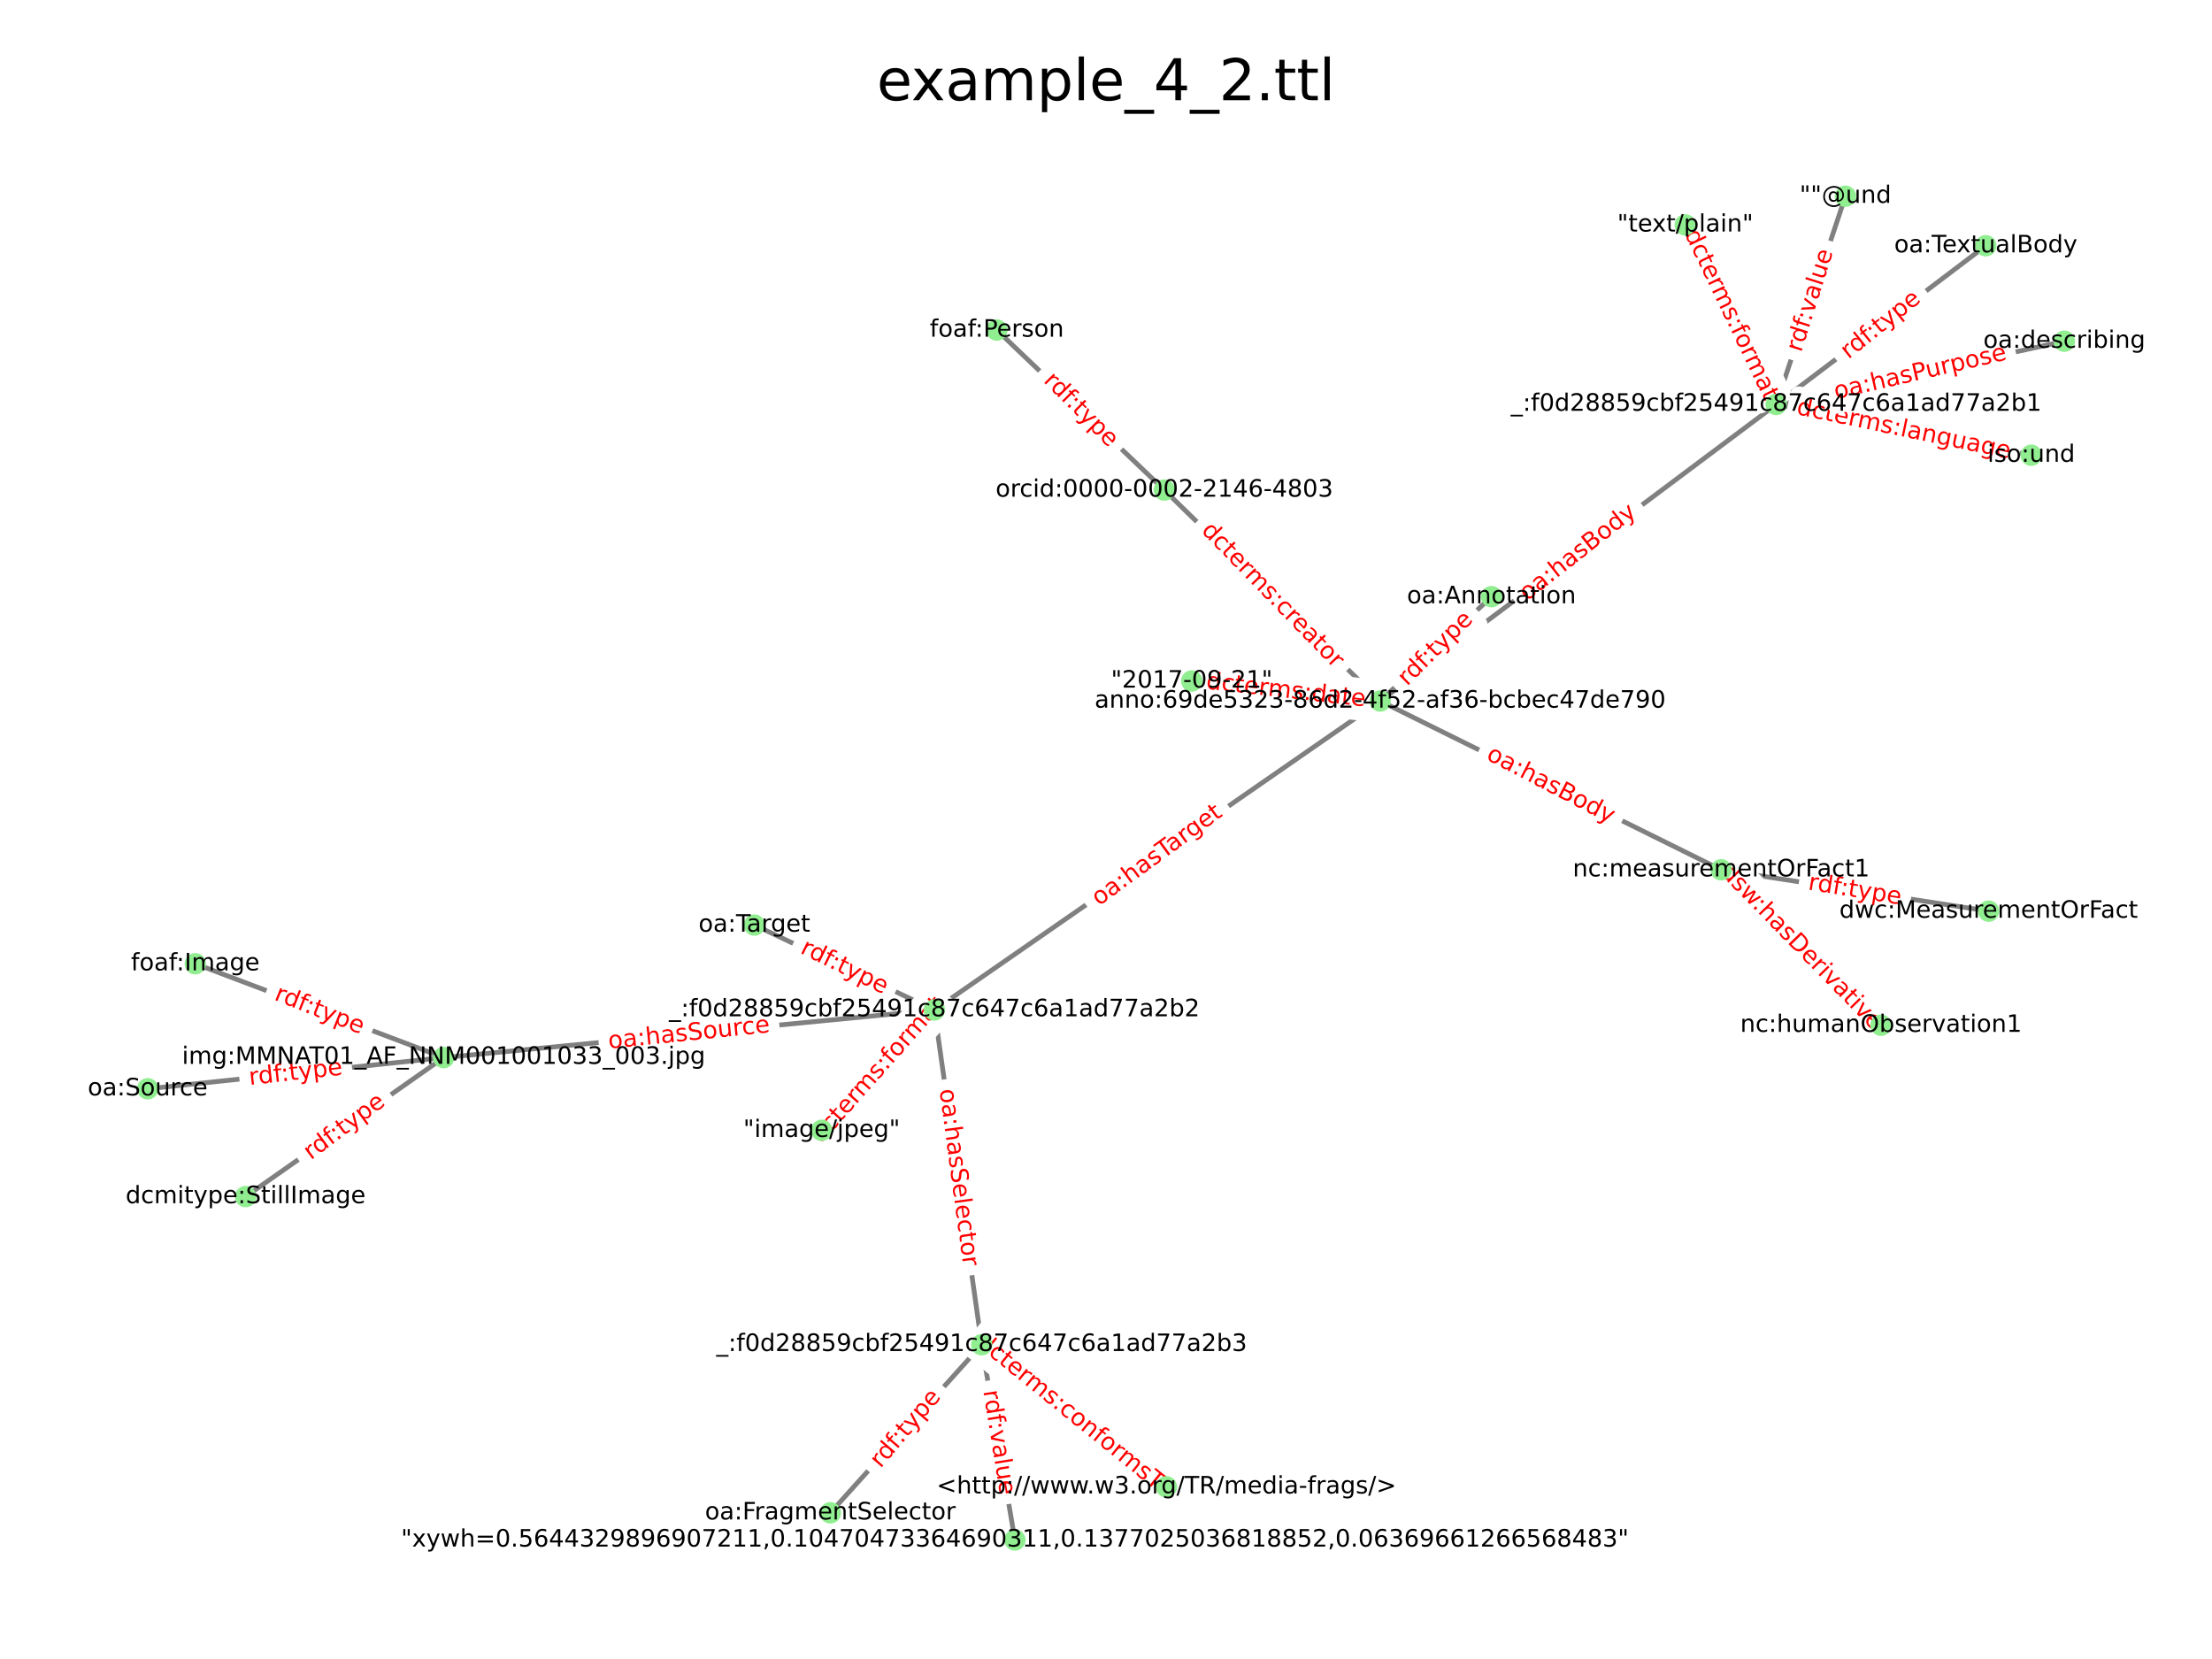 <?xml version="1.0" encoding="utf-8" standalone="no"?>
<!DOCTYPE svg PUBLIC "-//W3C//DTD SVG 1.1//EN"
  "http://www.w3.org/Graphics/SVG/1.1/DTD/svg11.dtd">
<!-- Created with matplotlib (https://matplotlib.org/) -->
<svg height="345.6pt" version="1.1" viewBox="0 0 460.8 345.6" width="460.8pt" xmlns="http://www.w3.org/2000/svg" xmlns:xlink="http://www.w3.org/1999/xlink">
 <defs>
  <style type="text/css">*{stroke-linecap:butt;stroke-linejoin:round;}</style>
 </defs>
 <g id="figure_1">
  <g id="patch_1">
   <path d="M 0 345.6 
L 460.8 345.6 
L 460.8 0 
L 0 0 
z
" style="fill:#ffffff;"/>
  </g>
  <g id="axes_1">
   <g id="LineCollection_1">
    <path clip-path="url(#pd724219da5)" d="M 287.518 146.034 
L 370.006 84.261 
" style="fill:none;stroke:#808080;"/>
    <path clip-path="url(#pd724219da5)" d="M 287.518 146.034 
L 310.704 124.301 
" style="fill:none;stroke:#808080;"/>
    <path clip-path="url(#pd724219da5)" d="M 287.518 146.034 
L 358.549 181.191 
" style="fill:none;stroke:#808080;"/>
    <path clip-path="url(#pd724219da5)" d="M 287.518 146.034 
L 248.262 141.865 
" style="fill:none;stroke:#808080;"/>
    <path clip-path="url(#pd724219da5)" d="M 287.518 146.034 
L 242.558 102.089 
" style="fill:none;stroke:#808080;"/>
    <path clip-path="url(#pd724219da5)" d="M 287.518 146.034 
L 194.64 210.395 
" style="fill:none;stroke:#808080;"/>
    <path clip-path="url(#pd724219da5)" d="M 370.006 84.261 
L 351.067 46.854 
" style="fill:none;stroke:#808080;"/>
    <path clip-path="url(#pd724219da5)" d="M 370.006 84.261 
L 384.437 40.876 
" style="fill:none;stroke:#808080;"/>
    <path clip-path="url(#pd724219da5)" d="M 370.006 84.261 
L 423.141 94.827 
" style="fill:none;stroke:#808080;"/>
    <path clip-path="url(#pd724219da5)" d="M 370.006 84.261 
L 413.676 51.19 
" style="fill:none;stroke:#808080;"/>
    <path clip-path="url(#pd724219da5)" d="M 370.006 84.261 
L 430.036 71.077 
" style="fill:none;stroke:#808080;"/>
    <path clip-path="url(#pd724219da5)" d="M 194.64 210.395 
L 157.152 192.705 
" style="fill:none;stroke:#808080;"/>
    <path clip-path="url(#pd724219da5)" d="M 194.64 210.395 
L 171.165 235.468 
" style="fill:none;stroke:#808080;"/>
    <path clip-path="url(#pd724219da5)" d="M 194.64 210.395 
L 92.424 220.316 
" style="fill:none;stroke:#808080;"/>
    <path clip-path="url(#pd724219da5)" d="M 194.64 210.395 
L 204.506 280.131 
" style="fill:none;stroke:#808080;"/>
    <path clip-path="url(#pd724219da5)" d="M 358.549 181.191 
L 391.851 213.576 
" style="fill:none;stroke:#808080;"/>
    <path clip-path="url(#pd724219da5)" d="M 358.549 181.191 
L 414.268 189.809 
" style="fill:none;stroke:#808080;"/>
    <path clip-path="url(#pd724219da5)" d="M 204.506 280.131 
L 172.975 315.148 
" style="fill:none;stroke:#808080;"/>
    <path clip-path="url(#pd724219da5)" d="M 204.506 280.131 
L 211.425 320.804 
" style="fill:none;stroke:#808080;"/>
    <path clip-path="url(#pd724219da5)" d="M 204.506 280.131 
L 242.996 309.738 
" style="fill:none;stroke:#808080;"/>
    <path clip-path="url(#pd724219da5)" d="M 92.424 220.316 
L 30.764 226.815 
" style="fill:none;stroke:#808080;"/>
    <path clip-path="url(#pd724219da5)" d="M 92.424 220.316 
L 40.683 200.767 
" style="fill:none;stroke:#808080;"/>
    <path clip-path="url(#pd724219da5)" d="M 92.424 220.316 
L 51.166 249.272 
" style="fill:none;stroke:#808080;"/>
    <path clip-path="url(#pd724219da5)" d="M 242.558 102.089 
L 207.661 68.759 
" style="fill:none;stroke:#808080;"/>
   </g>
   <g id="text_1">
    <g id="patch_2">
     <path clip-path="url(#pd724219da5)" d="M 319.698 127.287 
L 342.68 109.163 
Q 343.858 108.234 342.929 107.057 
L 339.933 103.257 
Q 339.004 102.079 337.826 103.008 
L 314.844 121.132 
Q 313.666 122.061 314.595 123.239 
L 317.592 127.038 
Q 318.52 128.216 319.698 127.287 
z
" style="fill:#ffffff;stroke:#ffffff;stroke-linejoin:miter;"/>
    </g>
    <g clip-path="url(#pd724219da5)">
     <!-- oa:hasBody -->
     <g style="fill:#ff0000;" transform="translate(318.126 125.293)rotate(-38.26)scale(0.05 -0.05)">
      <defs>
       <path d="M 30.609 48.391 
Q 23.391 48.391 19.188 42.75 
Q 14.984 37.109 14.984 27.297 
Q 14.984 17.484 19.156 11.844 
Q 23.344 6.203 30.609 6.203 
Q 37.797 6.203 41.984 11.859 
Q 46.188 17.531 46.188 27.297 
Q 46.188 37.016 41.984 42.703 
Q 37.797 48.391 30.609 48.391 
z
M 30.609 56 
Q 42.328 56 49.016 48.375 
Q 55.719 40.766 55.719 27.297 
Q 55.719 13.875 49.016 6.219 
Q 42.328 -1.422 30.609 -1.422 
Q 18.844 -1.422 12.172 6.219 
Q 5.516 13.875 5.516 27.297 
Q 5.516 40.766 12.172 48.375 
Q 18.844 56 30.609 56 
z
" id="DejaVuSans-111"/>
       <path d="M 34.281 27.484 
Q 23.391 27.484 19.188 25 
Q 14.984 22.516 14.984 16.5 
Q 14.984 11.719 18.141 8.906 
Q 21.297 6.109 26.703 6.109 
Q 34.188 6.109 38.703 11.406 
Q 43.219 16.703 43.219 25.484 
L 43.219 27.484 
z
M 52.203 31.203 
L 52.203 0 
L 43.219 0 
L 43.219 8.297 
Q 40.141 3.328 35.547 0.953 
Q 30.953 -1.422 24.312 -1.422 
Q 15.922 -1.422 10.953 3.297 
Q 6 8.016 6 15.922 
Q 6 25.141 12.172 29.828 
Q 18.359 34.516 30.609 34.516 
L 43.219 34.516 
L 43.219 35.406 
Q 43.219 41.609 39.141 45 
Q 35.062 48.391 27.688 48.391 
Q 23 48.391 18.547 47.266 
Q 14.109 46.141 10.016 43.891 
L 10.016 52.203 
Q 14.938 54.109 19.578 55.047 
Q 24.219 56 28.609 56 
Q 40.484 56 46.344 49.844 
Q 52.203 43.703 52.203 31.203 
z
" id="DejaVuSans-97"/>
       <path d="M 11.719 12.406 
L 22.016 12.406 
L 22.016 0 
L 11.719 0 
z
M 11.719 51.703 
L 22.016 51.703 
L 22.016 39.312 
L 11.719 39.312 
z
" id="DejaVuSans-58"/>
       <path d="M 54.891 33.016 
L 54.891 0 
L 45.906 0 
L 45.906 32.719 
Q 45.906 40.484 42.875 44.328 
Q 39.844 48.188 33.797 48.188 
Q 26.516 48.188 22.312 43.547 
Q 18.109 38.922 18.109 30.906 
L 18.109 0 
L 9.078 0 
L 9.078 75.984 
L 18.109 75.984 
L 18.109 46.188 
Q 21.344 51.125 25.703 53.562 
Q 30.078 56 35.797 56 
Q 45.219 56 50.047 50.172 
Q 54.891 44.344 54.891 33.016 
z
" id="DejaVuSans-104"/>
       <path d="M 44.281 53.078 
L 44.281 44.578 
Q 40.484 46.531 36.375 47.5 
Q 32.281 48.484 27.875 48.484 
Q 21.188 48.484 17.844 46.438 
Q 14.5 44.391 14.5 40.281 
Q 14.5 37.156 16.891 35.375 
Q 19.281 33.594 26.516 31.984 
L 29.594 31.297 
Q 39.156 29.25 43.188 25.516 
Q 47.219 21.781 47.219 15.094 
Q 47.219 7.469 41.188 3.016 
Q 35.156 -1.422 24.609 -1.422 
Q 20.219 -1.422 15.453 -0.562 
Q 10.688 0.297 5.422 2 
L 5.422 11.281 
Q 10.406 8.688 15.234 7.391 
Q 20.062 6.109 24.812 6.109 
Q 31.156 6.109 34.562 8.281 
Q 37.984 10.453 37.984 14.406 
Q 37.984 18.062 35.516 20.016 
Q 33.062 21.969 24.703 23.781 
L 21.578 24.516 
Q 13.234 26.266 9.516 29.906 
Q 5.812 33.547 5.812 39.891 
Q 5.812 47.609 11.281 51.797 
Q 16.75 56 26.812 56 
Q 31.781 56 36.172 55.266 
Q 40.578 54.547 44.281 53.078 
z
" id="DejaVuSans-115"/>
       <path d="M 19.672 34.812 
L 19.672 8.109 
L 35.5 8.109 
Q 43.453 8.109 47.281 11.406 
Q 51.125 14.703 51.125 21.484 
Q 51.125 28.328 47.281 31.562 
Q 43.453 34.812 35.5 34.812 
z
M 19.672 64.797 
L 19.672 42.828 
L 34.281 42.828 
Q 41.5 42.828 45.031 45.531 
Q 48.578 48.25 48.578 53.812 
Q 48.578 59.328 45.031 62.062 
Q 41.5 64.797 34.281 64.797 
z
M 9.812 72.906 
L 35.016 72.906 
Q 46.297 72.906 52.391 68.219 
Q 58.5 63.531 58.5 54.891 
Q 58.5 48.188 55.375 44.234 
Q 52.25 40.281 46.188 39.312 
Q 53.469 37.75 57.5 32.781 
Q 61.531 27.828 61.531 20.406 
Q 61.531 10.641 54.891 5.312 
Q 48.25 0 35.984 0 
L 9.812 0 
z
" id="DejaVuSans-66"/>
       <path d="M 45.406 46.391 
L 45.406 75.984 
L 54.391 75.984 
L 54.391 0 
L 45.406 0 
L 45.406 8.203 
Q 42.578 3.328 38.25 0.953 
Q 33.938 -1.422 27.875 -1.422 
Q 17.969 -1.422 11.734 6.484 
Q 5.516 14.406 5.516 27.297 
Q 5.516 40.188 11.734 48.094 
Q 17.969 56 27.875 56 
Q 33.938 56 38.25 53.625 
Q 42.578 51.266 45.406 46.391 
z
M 14.797 27.297 
Q 14.797 17.391 18.875 11.75 
Q 22.953 6.109 30.078 6.109 
Q 37.203 6.109 41.297 11.75 
Q 45.406 17.391 45.406 27.297 
Q 45.406 37.203 41.297 42.844 
Q 37.203 48.484 30.078 48.484 
Q 22.953 48.484 18.875 42.844 
Q 14.797 37.203 14.797 27.297 
z
" id="DejaVuSans-100"/>
       <path d="M 32.172 -5.078 
Q 28.375 -14.844 24.75 -17.812 
Q 21.141 -20.797 15.094 -20.797 
L 7.906 -20.797 
L 7.906 -13.281 
L 13.188 -13.281 
Q 16.891 -13.281 18.938 -11.516 
Q 21 -9.766 23.484 -3.219 
L 25.094 0.875 
L 2.984 54.688 
L 12.5 54.688 
L 29.594 11.922 
L 46.688 54.688 
L 56.203 54.688 
z
" id="DejaVuSans-121"/>
      </defs>
      <use xlink:href="#DejaVuSans-111"/>
      <use x="61.182" xlink:href="#DejaVuSans-97"/>
      <use x="122.461" xlink:href="#DejaVuSans-58"/>
      <use x="156.152" xlink:href="#DejaVuSans-104"/>
      <use x="219.531" xlink:href="#DejaVuSans-97"/>
      <use x="280.811" xlink:href="#DejaVuSans-115"/>
      <use x="332.91" xlink:href="#DejaVuSans-66"/>
      <use x="401.514" xlink:href="#DejaVuSans-111"/>
      <use x="462.695" xlink:href="#DejaVuSans-100"/>
      <use x="526.172" xlink:href="#DejaVuSans-121"/>
     </g>
    </g>
   </g>
   <g id="text_2">
    <g id="patch_3">
     <path clip-path="url(#pd724219da5)" d="M 294.899 144.833 
L 308.831 131.081 
Q 309.898 130.028 308.844 128.96 
L 305.445 125.516 
Q 304.391 124.449 303.324 125.502 
L 289.392 139.254 
Q 288.324 140.308 289.378 141.375 
L 292.777 144.819 
Q 293.831 145.887 294.899 144.833 
z
" style="fill:#ffffff;stroke:#ffffff;stroke-linejoin:miter;"/>
    </g>
    <g clip-path="url(#pd724219da5)">
     <!-- rdf:type -->
     <g style="fill:#ff0000;" transform="translate(293.115 143.026)rotate(-44.627)scale(0.05 -0.05)">
      <defs>
       <path d="M 41.109 46.297 
Q 39.594 47.172 37.812 47.578 
Q 36.031 48 33.891 48 
Q 26.266 48 22.188 43.047 
Q 18.109 38.094 18.109 28.812 
L 18.109 0 
L 9.078 0 
L 9.078 54.688 
L 18.109 54.688 
L 18.109 46.188 
Q 20.953 51.172 25.484 53.578 
Q 30.031 56 36.531 56 
Q 37.453 56 38.578 55.875 
Q 39.703 55.766 41.062 55.516 
z
" id="DejaVuSans-114"/>
       <path d="M 37.109 75.984 
L 37.109 68.5 
L 28.516 68.5 
Q 23.688 68.5 21.797 66.547 
Q 19.922 64.594 19.922 59.516 
L 19.922 54.688 
L 34.719 54.688 
L 34.719 47.703 
L 19.922 47.703 
L 19.922 0 
L 10.891 0 
L 10.891 47.703 
L 2.297 47.703 
L 2.297 54.688 
L 10.891 54.688 
L 10.891 58.5 
Q 10.891 67.625 15.141 71.797 
Q 19.391 75.984 28.609 75.984 
z
" id="DejaVuSans-102"/>
       <path d="M 18.312 70.219 
L 18.312 54.688 
L 36.812 54.688 
L 36.812 47.703 
L 18.312 47.703 
L 18.312 18.016 
Q 18.312 11.328 20.141 9.422 
Q 21.969 7.516 27.594 7.516 
L 36.812 7.516 
L 36.812 0 
L 27.594 0 
Q 17.188 0 13.234 3.875 
Q 9.281 7.766 9.281 18.016 
L 9.281 47.703 
L 2.688 47.703 
L 2.688 54.688 
L 9.281 54.688 
L 9.281 70.219 
z
" id="DejaVuSans-116"/>
       <path d="M 18.109 8.203 
L 18.109 -20.797 
L 9.078 -20.797 
L 9.078 54.688 
L 18.109 54.688 
L 18.109 46.391 
Q 20.953 51.266 25.266 53.625 
Q 29.594 56 35.594 56 
Q 45.562 56 51.781 48.094 
Q 58.016 40.188 58.016 27.297 
Q 58.016 14.406 51.781 6.484 
Q 45.562 -1.422 35.594 -1.422 
Q 29.594 -1.422 25.266 0.953 
Q 20.953 3.328 18.109 8.203 
z
M 48.688 27.297 
Q 48.688 37.203 44.609 42.844 
Q 40.531 48.484 33.406 48.484 
Q 26.266 48.484 22.188 42.844 
Q 18.109 37.203 18.109 27.297 
Q 18.109 17.391 22.188 11.75 
Q 26.266 6.109 33.406 6.109 
Q 40.531 6.109 44.609 11.75 
Q 48.688 17.391 48.688 27.297 
z
" id="DejaVuSans-112"/>
       <path d="M 56.203 29.594 
L 56.203 25.203 
L 14.891 25.203 
Q 15.484 15.922 20.484 11.062 
Q 25.484 6.203 34.422 6.203 
Q 39.594 6.203 44.453 7.469 
Q 49.312 8.734 54.109 11.281 
L 54.109 2.781 
Q 49.266 0.734 44.188 -0.344 
Q 39.109 -1.422 33.891 -1.422 
Q 20.797 -1.422 13.156 6.188 
Q 5.516 13.812 5.516 26.812 
Q 5.516 40.234 12.766 48.109 
Q 20.016 56 32.328 56 
Q 43.359 56 49.781 48.891 
Q 56.203 41.797 56.203 29.594 
z
M 47.219 32.234 
Q 47.125 39.594 43.094 43.984 
Q 39.062 48.391 32.422 48.391 
Q 24.906 48.391 20.391 44.141 
Q 15.875 39.891 15.188 32.172 
z
" id="DejaVuSans-101"/>
      </defs>
      <use xlink:href="#DejaVuSans-114"/>
      <use x="39.363" xlink:href="#DejaVuSans-100"/>
      <use x="102.84" xlink:href="#DejaVuSans-102"/>
      <use x="134.42" xlink:href="#DejaVuSans-58"/>
      <use x="168.111" xlink:href="#DejaVuSans-116"/>
      <use x="207.32" xlink:href="#DejaVuSans-121"/>
      <use x="266.5" xlink:href="#DejaVuSans-112"/>
      <use x="329.977" xlink:href="#DejaVuSans-101"/>
     </g>
    </g>
   </g>
   <g id="text_3">
    <g id="patch_4">
     <path clip-path="url(#pd724219da5)" d="M 308.245 160.325 
L 334.2 173.852 
Q 335.53 174.546 336.223 173.216 
L 338.46 168.924 
Q 339.153 167.594 337.823 166.901 
L 311.868 153.373 
Q 310.538 152.68 309.845 154.01 
L 307.608 158.301 
Q 306.915 159.631 308.245 160.325 
z
" style="fill:#ffffff;stroke:#ffffff;stroke-linejoin:miter;"/>
    </g>
    <g clip-path="url(#pd724219da5)">
     <!-- oa:hasBody -->
     <g style="fill:#ff0000;" transform="translate(309.419 158.072)rotate(-332.471)scale(0.05 -0.05)">
      <use xlink:href="#DejaVuSans-111"/>
      <use x="61.182" xlink:href="#DejaVuSans-97"/>
      <use x="122.461" xlink:href="#DejaVuSans-58"/>
      <use x="156.152" xlink:href="#DejaVuSans-104"/>
      <use x="219.531" xlink:href="#DejaVuSans-97"/>
      <use x="280.811" xlink:href="#DejaVuSans-115"/>
      <use x="332.91" xlink:href="#DejaVuSans-66"/>
      <use x="401.514" xlink:href="#DejaVuSans-111"/>
      <use x="462.695" xlink:href="#DejaVuSans-100"/>
      <use x="526.172" xlink:href="#DejaVuSans-121"/>
     </g>
    </g>
   </g>
   <g id="text_4">
    <g id="patch_5">
     <path clip-path="url(#pd724219da5)" d="M 250.877 145.991 
L 284.032 149.699 
Q 285.523 149.866 285.69 148.375 
L 286.228 143.566 
Q 286.394 142.075 284.904 141.909 
L 251.748 138.2 
Q 250.257 138.034 250.09 139.524 
L 249.553 144.334 
Q 249.386 145.824 250.877 145.991 
z
" style="fill:#ffffff;stroke:#ffffff;stroke-linejoin:miter;"/>
    </g>
    <g clip-path="url(#pd724219da5)">
     <!-- dcterms:date -->
     <g style="fill:#ff0000;" transform="translate(251.159 143.467)rotate(-353.619)scale(0.05 -0.05)">
      <defs>
       <path d="M 48.781 52.594 
L 48.781 44.188 
Q 44.969 46.297 41.141 47.344 
Q 37.312 48.391 33.406 48.391 
Q 24.656 48.391 19.812 42.844 
Q 14.984 37.312 14.984 27.297 
Q 14.984 17.281 19.812 11.734 
Q 24.656 6.203 33.406 6.203 
Q 37.312 6.203 41.141 7.25 
Q 44.969 8.297 48.781 10.406 
L 48.781 2.094 
Q 45.016 0.344 40.984 -0.531 
Q 36.969 -1.422 32.422 -1.422 
Q 20.062 -1.422 12.781 6.344 
Q 5.516 14.109 5.516 27.297 
Q 5.516 40.672 12.859 48.328 
Q 20.219 56 33.016 56 
Q 37.156 56 41.109 55.141 
Q 45.062 54.297 48.781 52.594 
z
" id="DejaVuSans-99"/>
       <path d="M 52 44.188 
Q 55.375 50.25 60.062 53.125 
Q 64.75 56 71.094 56 
Q 79.641 56 84.281 50.016 
Q 88.922 44.047 88.922 33.016 
L 88.922 0 
L 79.891 0 
L 79.891 32.719 
Q 79.891 40.578 77.094 44.375 
Q 74.312 48.188 68.609 48.188 
Q 61.625 48.188 57.562 43.547 
Q 53.516 38.922 53.516 30.906 
L 53.516 0 
L 44.484 0 
L 44.484 32.719 
Q 44.484 40.625 41.703 44.406 
Q 38.922 48.188 33.109 48.188 
Q 26.219 48.188 22.156 43.531 
Q 18.109 38.875 18.109 30.906 
L 18.109 0 
L 9.078 0 
L 9.078 54.688 
L 18.109 54.688 
L 18.109 46.188 
Q 21.188 51.219 25.484 53.609 
Q 29.781 56 35.688 56 
Q 41.656 56 45.828 52.969 
Q 50 49.953 52 44.188 
z
" id="DejaVuSans-109"/>
      </defs>
      <use xlink:href="#DejaVuSans-100"/>
      <use x="63.477" xlink:href="#DejaVuSans-99"/>
      <use x="118.457" xlink:href="#DejaVuSans-116"/>
      <use x="157.666" xlink:href="#DejaVuSans-101"/>
      <use x="219.189" xlink:href="#DejaVuSans-114"/>
      <use x="258.553" xlink:href="#DejaVuSans-109"/>
      <use x="355.965" xlink:href="#DejaVuSans-115"/>
      <use x="408.064" xlink:href="#DejaVuSans-58"/>
      <use x="441.756" xlink:href="#DejaVuSans-100"/>
      <use x="505.232" xlink:href="#DejaVuSans-97"/>
      <use x="566.512" xlink:href="#DejaVuSans-116"/>
      <use x="605.721" xlink:href="#DejaVuSans-101"/>
     </g>
    </g>
   </g>
   <g id="text_5">
    <g id="patch_6">
     <path clip-path="url(#pd724219da5)" d="M 248.292 112.45 
L 276.162 141.136 
Q 277.207 142.212 278.283 141.167 
L 281.754 137.795 
Q 282.83 136.749 281.784 135.674 
L 253.914 106.988 
Q 252.869 105.912 251.793 106.957 
L 248.322 110.329 
Q 247.247 111.374 248.292 112.45 
z
" style="fill:#ffffff;stroke:#ffffff;stroke-linejoin:miter;"/>
    </g>
    <g clip-path="url(#pd724219da5)">
     <!-- dcterms:creator -->
     <g style="fill:#ff0000;" transform="translate(250.114 110.68)rotate(-314.174)scale(0.05 -0.05)">
      <use xlink:href="#DejaVuSans-100"/>
      <use x="63.477" xlink:href="#DejaVuSans-99"/>
      <use x="118.457" xlink:href="#DejaVuSans-116"/>
      <use x="157.666" xlink:href="#DejaVuSans-101"/>
      <use x="219.189" xlink:href="#DejaVuSans-114"/>
      <use x="258.553" xlink:href="#DejaVuSans-109"/>
      <use x="355.965" xlink:href="#DejaVuSans-115"/>
      <use x="408.064" xlink:href="#DejaVuSans-58"/>
      <use x="441.756" xlink:href="#DejaVuSans-99"/>
      <use x="496.736" xlink:href="#DejaVuSans-114"/>
      <use x="535.6" xlink:href="#DejaVuSans-101"/>
      <use x="597.123" xlink:href="#DejaVuSans-97"/>
      <use x="658.402" xlink:href="#DejaVuSans-116"/>
      <use x="697.611" xlink:href="#DejaVuSans-111"/>
      <use x="758.793" xlink:href="#DejaVuSans-114"/>
     </g>
    </g>
   </g>
   <g id="text_6">
    <g id="patch_7">
     <path clip-path="url(#pd724219da5)" d="M 230.417 190.847 
L 256.362 171.915 
Q 257.573 171.031 256.689 169.819 
L 253.837 165.91 
Q 252.952 164.698 251.741 165.582 
L 225.797 184.514 
Q 224.585 185.399 225.469 186.61 
L 228.322 190.519 
Q 229.206 191.731 230.417 190.847 
z
" style="fill:#ffffff;stroke:#ffffff;stroke-linejoin:miter;"/>
    </g>
    <g clip-path="url(#pd724219da5)">
     <!-- oa:hasTarget -->
     <g style="fill:#ff0000;" transform="translate(228.92 188.795)rotate(-36.119)scale(0.05 -0.05)">
      <defs>
       <path d="M -0.297 72.906 
L 61.375 72.906 
L 61.375 64.594 
L 35.5 64.594 
L 35.5 0 
L 25.594 0 
L 25.594 64.594 
L -0.297 64.594 
z
" id="DejaVuSans-84"/>
       <path d="M 45.406 27.984 
Q 45.406 37.75 41.375 43.109 
Q 37.359 48.484 30.078 48.484 
Q 22.859 48.484 18.828 43.109 
Q 14.797 37.75 14.797 27.984 
Q 14.797 18.266 18.828 12.891 
Q 22.859 7.516 30.078 7.516 
Q 37.359 7.516 41.375 12.891 
Q 45.406 18.266 45.406 27.984 
z
M 54.391 6.781 
Q 54.391 -7.172 48.188 -13.984 
Q 42 -20.797 29.203 -20.797 
Q 24.469 -20.797 20.266 -20.094 
Q 16.062 -19.391 12.109 -17.922 
L 12.109 -9.188 
Q 16.062 -11.328 19.922 -12.344 
Q 23.781 -13.375 27.781 -13.375 
Q 36.625 -13.375 41.016 -8.766 
Q 45.406 -4.156 45.406 5.172 
L 45.406 9.625 
Q 42.625 4.781 38.281 2.391 
Q 33.938 0 27.875 0 
Q 17.828 0 11.672 7.656 
Q 5.516 15.328 5.516 27.984 
Q 5.516 40.672 11.672 48.328 
Q 17.828 56 27.875 56 
Q 33.938 56 38.281 53.609 
Q 42.625 51.219 45.406 46.391 
L 45.406 54.688 
L 54.391 54.688 
z
" id="DejaVuSans-103"/>
      </defs>
      <use xlink:href="#DejaVuSans-111"/>
      <use x="61.182" xlink:href="#DejaVuSans-97"/>
      <use x="122.461" xlink:href="#DejaVuSans-58"/>
      <use x="156.152" xlink:href="#DejaVuSans-104"/>
      <use x="219.531" xlink:href="#DejaVuSans-97"/>
      <use x="280.811" xlink:href="#DejaVuSans-115"/>
      <use x="332.91" xlink:href="#DejaVuSans-84"/>
      <use x="377.494" xlink:href="#DejaVuSans-97"/>
      <use x="438.773" xlink:href="#DejaVuSans-114"/>
      <use x="478.137" xlink:href="#DejaVuSans-103"/>
      <use x="541.613" xlink:href="#DejaVuSans-101"/>
      <use x="603.137" xlink:href="#DejaVuSans-116"/>
     </g>
    </g>
   </g>
   <g id="text_7">
    <g id="patch_8">
     <path clip-path="url(#pd724219da5)" d="M 348.605 49.785 
L 365.404 84.726 
Q 366.054 86.078 367.406 85.428 
L 371.767 83.331 
Q 373.119 82.681 372.469 81.329 
L 355.67 46.389 
Q 355.02 45.037 353.668 45.687 
L 349.307 47.783 
Q 347.955 48.433 348.605 49.785 
z
" style="fill:#ffffff;stroke:#ffffff;stroke-linejoin:miter;"/>
    </g>
    <g clip-path="url(#pd724219da5)">
     <!-- dcterms:format -->
     <g style="fill:#ff0000;" transform="translate(350.894 48.685)rotate(-295.678)scale(0.05 -0.05)">
      <use xlink:href="#DejaVuSans-100"/>
      <use x="63.477" xlink:href="#DejaVuSans-99"/>
      <use x="118.457" xlink:href="#DejaVuSans-116"/>
      <use x="157.666" xlink:href="#DejaVuSans-101"/>
      <use x="219.189" xlink:href="#DejaVuSans-114"/>
      <use x="258.553" xlink:href="#DejaVuSans-109"/>
      <use x="355.965" xlink:href="#DejaVuSans-115"/>
      <use x="408.064" xlink:href="#DejaVuSans-58"/>
      <use x="441.756" xlink:href="#DejaVuSans-102"/>
      <use x="476.961" xlink:href="#DejaVuSans-111"/>
      <use x="538.143" xlink:href="#DejaVuSans-114"/>
      <use x="577.506" xlink:href="#DejaVuSans-109"/>
      <use x="674.918" xlink:href="#DejaVuSans-97"/>
      <use x="736.197" xlink:href="#DejaVuSans-116"/>
     </g>
    </g>
   </g>
   <g id="text_8">
    <g id="patch_9">
     <path clip-path="url(#pd724219da5)" d="M 377.636 74.269 
L 384.282 53.23 
Q 384.733 51.799 383.303 51.348 
L 378.689 49.89 
Q 377.258 49.438 376.807 50.869 
L 370.161 71.908 
Q 369.71 73.338 371.14 73.79 
L 375.754 75.247 
Q 377.185 75.699 377.636 74.269 
z
" style="fill:#ffffff;stroke:#ffffff;stroke-linejoin:miter;"/>
    </g>
    <g clip-path="url(#pd724219da5)">
     <!-- rdf:value -->
     <g style="fill:#ff0000;" transform="translate(375.214 73.504)rotate(-72.471)scale(0.05 -0.05)">
      <defs>
       <path d="M 2.984 54.688 
L 12.5 54.688 
L 29.594 8.797 
L 46.688 54.688 
L 56.203 54.688 
L 35.688 0 
L 23.484 0 
z
" id="DejaVuSans-118"/>
       <path d="M 9.422 75.984 
L 18.406 75.984 
L 18.406 0 
L 9.422 0 
z
" id="DejaVuSans-108"/>
       <path d="M 8.5 21.578 
L 8.5 54.688 
L 17.484 54.688 
L 17.484 21.922 
Q 17.484 14.156 20.5 10.266 
Q 23.531 6.391 29.594 6.391 
Q 36.859 6.391 41.078 11.031 
Q 45.312 15.672 45.312 23.688 
L 45.312 54.688 
L 54.297 54.688 
L 54.297 0 
L 45.312 0 
L 45.312 8.406 
Q 42.047 3.422 37.719 1 
Q 33.406 -1.422 27.688 -1.422 
Q 18.266 -1.422 13.375 4.438 
Q 8.5 10.297 8.5 21.578 
z
M 31.109 56 
z
" id="DejaVuSans-117"/>
      </defs>
      <use xlink:href="#DejaVuSans-114"/>
      <use x="39.363" xlink:href="#DejaVuSans-100"/>
      <use x="102.84" xlink:href="#DejaVuSans-102"/>
      <use x="134.42" xlink:href="#DejaVuSans-58"/>
      <use x="168.111" xlink:href="#DejaVuSans-118"/>
      <use x="227.291" xlink:href="#DejaVuSans-97"/>
      <use x="288.57" xlink:href="#DejaVuSans-108"/>
      <use x="316.354" xlink:href="#DejaVuSans-117"/>
      <use x="379.732" xlink:href="#DejaVuSans-101"/>
     </g>
    </g>
   </g>
   <g id="text_9">
    <g id="patch_10">
     <path clip-path="url(#pd724219da5)" d="M 373.568 88.731 
L 417.972 98.03 
Q 419.441 98.337 419.748 96.869 
L 420.74 92.133 
Q 421.047 90.665 419.579 90.357 
L 375.175 81.058 
Q 373.707 80.751 373.4 82.219 
L 372.408 86.956 
Q 372.1 88.424 373.568 88.731 
z
" style="fill:#ffffff;stroke:#ffffff;stroke-linejoin:miter;"/>
    </g>
    <g clip-path="url(#pd724219da5)">
     <!-- dcterms:language -->
     <g style="fill:#ff0000;" transform="translate(374.089 86.245)rotate(-348.173)scale(0.05 -0.05)">
      <defs>
       <path d="M 54.891 33.016 
L 54.891 0 
L 45.906 0 
L 45.906 32.719 
Q 45.906 40.484 42.875 44.328 
Q 39.844 48.188 33.797 48.188 
Q 26.516 48.188 22.312 43.547 
Q 18.109 38.922 18.109 30.906 
L 18.109 0 
L 9.078 0 
L 9.078 54.688 
L 18.109 54.688 
L 18.109 46.188 
Q 21.344 51.125 25.703 53.562 
Q 30.078 56 35.797 56 
Q 45.219 56 50.047 50.172 
Q 54.891 44.344 54.891 33.016 
z
" id="DejaVuSans-110"/>
      </defs>
      <use xlink:href="#DejaVuSans-100"/>
      <use x="63.477" xlink:href="#DejaVuSans-99"/>
      <use x="118.457" xlink:href="#DejaVuSans-116"/>
      <use x="157.666" xlink:href="#DejaVuSans-101"/>
      <use x="219.189" xlink:href="#DejaVuSans-114"/>
      <use x="258.553" xlink:href="#DejaVuSans-109"/>
      <use x="355.965" xlink:href="#DejaVuSans-115"/>
      <use x="408.064" xlink:href="#DejaVuSans-58"/>
      <use x="441.756" xlink:href="#DejaVuSans-108"/>
      <use x="469.539" xlink:href="#DejaVuSans-97"/>
      <use x="530.818" xlink:href="#DejaVuSans-110"/>
      <use x="594.197" xlink:href="#DejaVuSans-103"/>
      <use x="657.674" xlink:href="#DejaVuSans-117"/>
      <use x="721.053" xlink:href="#DejaVuSans-97"/>
      <use x="782.332" xlink:href="#DejaVuSans-103"/>
      <use x="845.809" xlink:href="#DejaVuSans-101"/>
     </g>
    </g>
   </g>
   <g id="text_10">
    <g id="patch_11">
     <path clip-path="url(#pd724219da5)" d="M 386.633 76.892 
L 401.938 64.687 
Q 403.11 63.752 402.175 62.579 
L 399.158 58.796 
Q 398.223 57.623 397.05 58.558 
L 381.745 70.764 
Q 380.572 71.699 381.508 72.872 
L 384.525 76.655 
Q 385.46 77.828 386.633 76.892 
z
" style="fill:#ffffff;stroke:#ffffff;stroke-linejoin:miter;"/>
    </g>
    <g clip-path="url(#pd724219da5)">
     <!-- rdf:type -->
     <g style="fill:#ff0000;" transform="translate(385.049 74.907)rotate(-38.571)scale(0.05 -0.05)">
      <use xlink:href="#DejaVuSans-114"/>
      <use x="39.363" xlink:href="#DejaVuSans-100"/>
      <use x="102.84" xlink:href="#DejaVuSans-102"/>
      <use x="134.42" xlink:href="#DejaVuSans-58"/>
      <use x="168.111" xlink:href="#DejaVuSans-116"/>
      <use x="207.32" xlink:href="#DejaVuSans-121"/>
      <use x="266.5" xlink:href="#DejaVuSans-112"/>
      <use x="329.977" xlink:href="#DejaVuSans-101"/>
     </g>
    </g>
   </g>
   <g id="text_11">
    <g id="patch_12">
     <path clip-path="url(#pd724219da5)" d="M 383.021 85.624 
L 418.788 77.351 
Q 420.25 77.013 419.912 75.552 
L 418.821 70.837 
Q 418.483 69.376 417.022 69.714 
L 381.254 77.986 
Q 379.793 78.324 380.131 79.786 
L 381.221 84.5 
Q 381.559 85.962 383.021 85.624 
z
" style="fill:#ffffff;stroke:#ffffff;stroke-linejoin:miter;"/>
    </g>
    <g clip-path="url(#pd724219da5)">
     <!-- oa:hasPurpose -->
     <g style="fill:#ff0000;" transform="translate(382.448 83.149)rotate(-13.022)scale(0.05 -0.05)">
      <defs>
       <path d="M 19.672 64.797 
L 19.672 37.406 
L 32.078 37.406 
Q 38.969 37.406 42.719 40.969 
Q 46.484 44.531 46.484 51.125 
Q 46.484 57.672 42.719 61.234 
Q 38.969 64.797 32.078 64.797 
z
M 9.812 72.906 
L 32.078 72.906 
Q 44.344 72.906 50.609 67.359 
Q 56.891 61.812 56.891 51.125 
Q 56.891 40.328 50.609 34.812 
Q 44.344 29.297 32.078 29.297 
L 19.672 29.297 
L 19.672 0 
L 9.812 0 
z
" id="DejaVuSans-80"/>
      </defs>
      <use xlink:href="#DejaVuSans-111"/>
      <use x="61.182" xlink:href="#DejaVuSans-97"/>
      <use x="122.461" xlink:href="#DejaVuSans-58"/>
      <use x="156.152" xlink:href="#DejaVuSans-104"/>
      <use x="219.531" xlink:href="#DejaVuSans-97"/>
      <use x="280.811" xlink:href="#DejaVuSans-115"/>
      <use x="332.91" xlink:href="#DejaVuSans-80"/>
      <use x="391.463" xlink:href="#DejaVuSans-117"/>
      <use x="454.842" xlink:href="#DejaVuSans-114"/>
      <use x="495.955" xlink:href="#DejaVuSans-112"/>
      <use x="559.432" xlink:href="#DejaVuSans-111"/>
      <use x="620.613" xlink:href="#DejaVuSans-115"/>
      <use x="672.713" xlink:href="#DejaVuSans-101"/>
     </g>
    </g>
   </g>
   <g id="text_12">
    <g id="patch_13">
     <path clip-path="url(#pd724219da5)" d="M 165.386 200.704 
L 182.917 209.415 
Q 184.26 210.083 184.928 208.74 
L 187.081 204.406 
Q 187.749 203.063 186.405 202.395 
L 168.875 193.684 
Q 167.531 193.017 166.864 194.36 
L 164.71 198.693 
Q 164.043 200.037 165.386 200.704 
z
" style="fill:#ffffff;stroke:#ffffff;stroke-linejoin:miter;"/>
    </g>
    <g clip-path="url(#pd724219da5)">
     <!-- rdf:type -->
     <g style="fill:#ff0000;" transform="translate(166.516 198.43)rotate(-333.576)scale(0.05 -0.05)">
      <use xlink:href="#DejaVuSans-114"/>
      <use x="39.363" xlink:href="#DejaVuSans-100"/>
      <use x="102.84" xlink:href="#DejaVuSans-102"/>
      <use x="134.42" xlink:href="#DejaVuSans-58"/>
      <use x="168.111" xlink:href="#DejaVuSans-116"/>
      <use x="207.32" xlink:href="#DejaVuSans-121"/>
      <use x="266.5" xlink:href="#DejaVuSans-112"/>
      <use x="329.977" xlink:href="#DejaVuSans-101"/>
     </g>
    </g>
   </g>
   <g id="text_13">
    <g id="patch_14">
     <path clip-path="url(#pd724219da5)" d="M 172.952 240.023 
L 198.712 211.049 
Q 199.709 209.928 198.588 208.931 
L 194.971 205.716 
Q 193.85 204.719 192.853 205.84 
L 167.093 234.814 
Q 166.096 235.935 167.217 236.932 
L 170.834 240.147 
Q 171.955 241.144 172.952 240.023 
z
" style="fill:#ffffff;stroke:#ffffff;stroke-linejoin:miter;"/>
    </g>
    <g clip-path="url(#pd724219da5)">
     <!-- dcterms:format -->
     <g style="fill:#ff0000;" transform="translate(171.053 238.335)rotate(-48.36)scale(0.05 -0.05)">
      <use xlink:href="#DejaVuSans-100"/>
      <use x="63.477" xlink:href="#DejaVuSans-99"/>
      <use x="118.457" xlink:href="#DejaVuSans-116"/>
      <use x="157.666" xlink:href="#DejaVuSans-101"/>
      <use x="219.189" xlink:href="#DejaVuSans-114"/>
      <use x="258.553" xlink:href="#DejaVuSans-109"/>
      <use x="355.965" xlink:href="#DejaVuSans-115"/>
      <use x="408.064" xlink:href="#DejaVuSans-58"/>
      <use x="441.756" xlink:href="#DejaVuSans-102"/>
      <use x="476.961" xlink:href="#DejaVuSans-111"/>
      <use x="538.143" xlink:href="#DejaVuSans-114"/>
      <use x="577.506" xlink:href="#DejaVuSans-109"/>
      <use x="674.918" xlink:href="#DejaVuSans-97"/>
      <use x="736.197" xlink:href="#DejaVuSans-116"/>
     </g>
    </g>
   </g>
   <g id="text_14">
    <g id="patch_15">
     <path clip-path="url(#pd724219da5)" d="M 127.11 220.974 
L 160.751 217.536 
Q 162.243 217.383 162.091 215.891 
L 161.599 211.077 
Q 161.446 209.585 159.954 209.737 
L 126.313 213.176 
Q 124.821 213.328 124.973 214.82 
L 125.465 219.634 
Q 125.618 221.127 127.11 220.974 
z
" style="fill:#ffffff;stroke:#ffffff;stroke-linejoin:miter;"/>
    </g>
    <g clip-path="url(#pd724219da5)">
     <!-- oa:hasSource -->
     <g style="fill:#ff0000;" transform="translate(126.852 218.447)rotate(-5.836)scale(0.05 -0.05)">
      <defs>
       <path d="M 53.516 70.516 
L 53.516 60.891 
Q 47.906 63.578 42.922 64.891 
Q 37.938 66.219 33.297 66.219 
Q 25.25 66.219 20.875 63.094 
Q 16.5 59.969 16.5 54.203 
Q 16.5 49.359 19.406 46.891 
Q 22.312 44.438 30.422 42.922 
L 36.375 41.703 
Q 47.406 39.594 52.656 34.297 
Q 57.906 29 57.906 20.125 
Q 57.906 9.516 50.797 4.047 
Q 43.703 -1.422 29.984 -1.422 
Q 24.812 -1.422 18.969 -0.25 
Q 13.141 0.922 6.891 3.219 
L 6.891 13.375 
Q 12.891 10.016 18.656 8.297 
Q 24.422 6.594 29.984 6.594 
Q 38.422 6.594 43.016 9.906 
Q 47.609 13.234 47.609 19.391 
Q 47.609 24.75 44.312 27.781 
Q 41.016 30.812 33.5 32.328 
L 27.484 33.5 
Q 16.453 35.688 11.516 40.375 
Q 6.594 45.062 6.594 53.422 
Q 6.594 63.094 13.406 68.656 
Q 20.219 74.219 32.172 74.219 
Q 37.312 74.219 42.625 73.281 
Q 47.953 72.359 53.516 70.516 
z
" id="DejaVuSans-83"/>
      </defs>
      <use xlink:href="#DejaVuSans-111"/>
      <use x="61.182" xlink:href="#DejaVuSans-97"/>
      <use x="122.461" xlink:href="#DejaVuSans-58"/>
      <use x="156.152" xlink:href="#DejaVuSans-104"/>
      <use x="219.531" xlink:href="#DejaVuSans-97"/>
      <use x="280.811" xlink:href="#DejaVuSans-115"/>
      <use x="332.91" xlink:href="#DejaVuSans-83"/>
      <use x="396.387" xlink:href="#DejaVuSans-111"/>
      <use x="457.568" xlink:href="#DejaVuSans-117"/>
      <use x="520.947" xlink:href="#DejaVuSans-114"/>
      <use x="559.811" xlink:href="#DejaVuSans-99"/>
      <use x="614.791" xlink:href="#DejaVuSans-101"/>
     </g>
    </g>
   </g>
   <g id="text_15">
    <g id="patch_16">
     <path clip-path="url(#pd724219da5)" d="M 193.213 227.357 
L 198.164 264.212 
Q 198.364 265.699 199.851 265.499 
L 204.647 264.855 
Q 206.133 264.655 205.934 263.168 
L 200.982 226.314 
Q 200.782 224.827 199.296 225.027 
L 194.5 225.671 
Q 193.013 225.871 193.213 227.357 
z
" style="fill:#ffffff;stroke:#ffffff;stroke-linejoin:miter;"/>
    </g>
    <g clip-path="url(#pd724219da5)">
     <!-- oa:hasSelector -->
     <g style="fill:#ff0000;" transform="translate(195.73 227.019)rotate(-277.652)scale(0.05 -0.05)">
      <use xlink:href="#DejaVuSans-111"/>
      <use x="61.182" xlink:href="#DejaVuSans-97"/>
      <use x="122.461" xlink:href="#DejaVuSans-58"/>
      <use x="156.152" xlink:href="#DejaVuSans-104"/>
      <use x="219.531" xlink:href="#DejaVuSans-97"/>
      <use x="280.811" xlink:href="#DejaVuSans-115"/>
      <use x="332.91" xlink:href="#DejaVuSans-83"/>
      <use x="396.387" xlink:href="#DejaVuSans-101"/>
      <use x="457.91" xlink:href="#DejaVuSans-108"/>
      <use x="485.693" xlink:href="#DejaVuSans-101"/>
      <use x="547.217" xlink:href="#DejaVuSans-99"/>
      <use x="602.197" xlink:href="#DejaVuSans-116"/>
      <use x="641.406" xlink:href="#DejaVuSans-111"/>
      <use x="702.588" xlink:href="#DejaVuSans-114"/>
     </g>
    </g>
   </g>
   <g id="text_16">
    <g id="patch_17">
     <path clip-path="url(#pd724219da5)" d="M 356.364 183.704 
L 388.428 216.54 
Q 389.476 217.613 390.549 216.565 
L 394.011 213.184 
Q 395.085 212.136 394.037 211.063 
L 361.972 178.227 
Q 360.924 177.154 359.851 178.202 
L 356.389 181.583 
Q 355.316 182.631 356.364 183.704 
z
" style="fill:#ffffff;stroke:#ffffff;stroke-linejoin:miter;"/>
    </g>
    <g clip-path="url(#pd724219da5)">
     <!-- dsw:hasDerivative -->
     <g style="fill:#ff0000;" transform="translate(358.181 181.93)rotate(-314.319)scale(0.05 -0.05)">
      <defs>
       <path d="M 4.203 54.688 
L 13.188 54.688 
L 24.422 12.016 
L 35.594 54.688 
L 46.188 54.688 
L 57.422 12.016 
L 68.609 54.688 
L 77.594 54.688 
L 63.281 0 
L 52.688 0 
L 40.922 44.828 
L 29.109 0 
L 18.5 0 
z
" id="DejaVuSans-119"/>
       <path d="M 19.672 64.797 
L 19.672 8.109 
L 31.594 8.109 
Q 46.688 8.109 53.688 14.938 
Q 60.688 21.781 60.688 36.531 
Q 60.688 51.172 53.688 57.984 
Q 46.688 64.797 31.594 64.797 
z
M 9.812 72.906 
L 30.078 72.906 
Q 51.266 72.906 61.172 64.094 
Q 71.094 55.281 71.094 36.531 
Q 71.094 17.672 61.125 8.828 
Q 51.172 0 30.078 0 
L 9.812 0 
z
" id="DejaVuSans-68"/>
       <path d="M 9.422 54.688 
L 18.406 54.688 
L 18.406 0 
L 9.422 0 
z
M 9.422 75.984 
L 18.406 75.984 
L 18.406 64.594 
L 9.422 64.594 
z
" id="DejaVuSans-105"/>
      </defs>
      <use xlink:href="#DejaVuSans-100"/>
      <use x="63.477" xlink:href="#DejaVuSans-115"/>
      <use x="115.576" xlink:href="#DejaVuSans-119"/>
      <use x="191.863" xlink:href="#DejaVuSans-58"/>
      <use x="225.555" xlink:href="#DejaVuSans-104"/>
      <use x="288.934" xlink:href="#DejaVuSans-97"/>
      <use x="350.213" xlink:href="#DejaVuSans-115"/>
      <use x="402.312" xlink:href="#DejaVuSans-68"/>
      <use x="479.314" xlink:href="#DejaVuSans-101"/>
      <use x="540.838" xlink:href="#DejaVuSans-114"/>
      <use x="581.951" xlink:href="#DejaVuSans-105"/>
      <use x="609.734" xlink:href="#DejaVuSans-118"/>
      <use x="668.914" xlink:href="#DejaVuSans-97"/>
      <use x="730.193" xlink:href="#DejaVuSans-116"/>
      <use x="769.402" xlink:href="#DejaVuSans-105"/>
      <use x="797.186" xlink:href="#DejaVuSans-118"/>
      <use x="856.365" xlink:href="#DejaVuSans-101"/>
     </g>
    </g>
   </g>
   <g id="text_17">
    <g id="patch_18">
     <path clip-path="url(#pd724219da5)" d="M 376.118 187.795 
L 395.439 190.942 
Q 396.92 191.183 397.161 189.703 
L 397.939 184.926 
Q 398.18 183.446 396.7 183.205 
L 377.378 180.058 
Q 375.898 179.817 375.657 181.297 
L 374.879 186.073 
Q 374.638 187.554 376.118 187.795 
z
" style="fill:#ffffff;stroke:#ffffff;stroke-linejoin:miter;"/>
    </g>
    <g clip-path="url(#pd724219da5)">
     <!-- rdf:type -->
     <g style="fill:#ff0000;" transform="translate(376.526 185.288)rotate(-350.749)scale(0.05 -0.05)">
      <use xlink:href="#DejaVuSans-114"/>
      <use x="39.363" xlink:href="#DejaVuSans-100"/>
      <use x="102.84" xlink:href="#DejaVuSans-102"/>
      <use x="134.42" xlink:href="#DejaVuSans-58"/>
      <use x="168.111" xlink:href="#DejaVuSans-116"/>
      <use x="207.32" xlink:href="#DejaVuSans-121"/>
      <use x="266.5" xlink:href="#DejaVuSans-112"/>
      <use x="329.977" xlink:href="#DejaVuSans-101"/>
     </g>
    </g>
   </g>
   <g id="text_18">
    <g id="patch_19">
     <path clip-path="url(#pd724219da5)" d="M 185.359 307.626 
L 198.081 292.748 
Q 199.056 291.608 197.915 290.633 
L 194.238 287.488 
Q 193.098 286.513 192.123 287.653 
L 179.401 302.532 
Q 178.426 303.672 179.566 304.646 
L 183.244 307.791 
Q 184.384 308.766 185.359 307.626 
z
" style="fill:#ffffff;stroke:#ffffff;stroke-linejoin:miter;"/>
    </g>
    <g clip-path="url(#pd724219da5)">
     <!-- rdf:type -->
     <g style="fill:#ff0000;" transform="translate(183.428 305.975)rotate(-49.467)scale(0.05 -0.05)">
      <use xlink:href="#DejaVuSans-114"/>
      <use x="39.363" xlink:href="#DejaVuSans-100"/>
      <use x="102.84" xlink:href="#DejaVuSans-102"/>
      <use x="134.42" xlink:href="#DejaVuSans-58"/>
      <use x="168.111" xlink:href="#DejaVuSans-116"/>
      <use x="207.32" xlink:href="#DejaVuSans-121"/>
      <use x="266.5" xlink:href="#DejaVuSans-112"/>
      <use x="329.977" xlink:href="#DejaVuSans-101"/>
     </g>
    </g>
   </g>
   <g id="text_19">
    <g id="patch_20">
     <path clip-path="url(#pd724219da5)" d="M 202.337 290.202 
L 205.855 311.983 
Q 206.094 313.464 207.575 313.224 
L 212.352 312.453 
Q 213.833 312.214 213.594 310.733 
L 210.076 288.952 
Q 209.837 287.471 208.356 287.71 
L 203.579 288.482 
Q 202.098 288.721 202.337 290.202 
z
" style="fill:#ffffff;stroke:#ffffff;stroke-linejoin:miter;"/>
    </g>
    <g clip-path="url(#pd724219da5)">
     <!-- rdf:value -->
     <g style="fill:#ff0000;" transform="translate(204.844 289.797)rotate(-279.176)scale(0.05 -0.05)">
      <use xlink:href="#DejaVuSans-114"/>
      <use x="39.363" xlink:href="#DejaVuSans-100"/>
      <use x="102.84" xlink:href="#DejaVuSans-102"/>
      <use x="134.42" xlink:href="#DejaVuSans-58"/>
      <use x="168.111" xlink:href="#DejaVuSans-118"/>
      <use x="227.291" xlink:href="#DejaVuSans-97"/>
      <use x="288.57" xlink:href="#DejaVuSans-108"/>
      <use x="316.354" xlink:href="#DejaVuSans-117"/>
      <use x="379.732" xlink:href="#DejaVuSans-101"/>
     </g>
    </g>
   </g>
   <g id="text_20">
    <g id="patch_21">
     <path clip-path="url(#pd724219da5)" d="M 201.628 282.059 
L 240.94 313.902 
Q 242.106 314.846 243.05 313.681 
L 246.096 309.921 
Q 247.04 308.755 245.874 307.811 
L 206.563 275.967 
Q 205.397 275.023 204.453 276.189 
L 201.407 279.949 
Q 200.463 281.114 201.628 282.059 
z
" style="fill:#ffffff;stroke:#ffffff;stroke-linejoin:miter;"/>
    </g>
    <g clip-path="url(#pd724219da5)">
     <!-- dcterms:conformsTo -->
     <g style="fill:#ff0000;" transform="translate(203.227 280.085)rotate(-320.991)scale(0.05 -0.05)">
      <use xlink:href="#DejaVuSans-100"/>
      <use x="63.477" xlink:href="#DejaVuSans-99"/>
      <use x="118.457" xlink:href="#DejaVuSans-116"/>
      <use x="157.666" xlink:href="#DejaVuSans-101"/>
      <use x="219.189" xlink:href="#DejaVuSans-114"/>
      <use x="258.553" xlink:href="#DejaVuSans-109"/>
      <use x="355.965" xlink:href="#DejaVuSans-115"/>
      <use x="408.064" xlink:href="#DejaVuSans-58"/>
      <use x="441.756" xlink:href="#DejaVuSans-99"/>
      <use x="496.736" xlink:href="#DejaVuSans-111"/>
      <use x="557.918" xlink:href="#DejaVuSans-110"/>
      <use x="621.297" xlink:href="#DejaVuSans-102"/>
      <use x="656.502" xlink:href="#DejaVuSans-111"/>
      <use x="717.684" xlink:href="#DejaVuSans-114"/>
      <use x="757.047" xlink:href="#DejaVuSans-109"/>
      <use x="854.459" xlink:href="#DejaVuSans-115"/>
      <use x="906.559" xlink:href="#DejaVuSans-84"/>
      <use x="950.643" xlink:href="#DejaVuSans-111"/>
     </g>
    </g>
   </g>
   <g id="text_21">
    <g id="patch_22">
     <path clip-path="url(#pd724219da5)" d="M 52.298 228.541 
L 71.754 226.382 
Q 73.245 226.216 73.08 224.725 
L 72.546 219.916 
Q 72.381 218.425 70.89 218.591 
L 51.433 220.75 
Q 49.943 220.915 50.108 222.406 
L 50.642 227.216 
Q 50.807 228.707 52.298 228.541 
z
" style="fill:#ffffff;stroke:#ffffff;stroke-linejoin:miter;"/>
    </g>
    <g clip-path="url(#pd724219da5)">
     <!-- rdf:type -->
     <g style="fill:#ff0000;" transform="translate(52.018 226.017)rotate(-6.333)scale(0.05 -0.05)">
      <use xlink:href="#DejaVuSans-114"/>
      <use x="39.363" xlink:href="#DejaVuSans-100"/>
      <use x="102.84" xlink:href="#DejaVuSans-102"/>
      <use x="134.42" xlink:href="#DejaVuSans-58"/>
      <use x="168.111" xlink:href="#DejaVuSans-116"/>
      <use x="207.32" xlink:href="#DejaVuSans-121"/>
      <use x="266.5" xlink:href="#DejaVuSans-112"/>
      <use x="329.977" xlink:href="#DejaVuSans-101"/>
     </g>
    </g>
   </g>
   <g id="text_22">
    <g id="patch_23">
     <path clip-path="url(#pd724219da5)" d="M 56.01 210.565 
L 74.199 217.802 
Q 75.593 218.357 76.147 216.963 
L 77.936 212.467 
Q 78.491 211.073 77.097 210.518 
L 58.908 203.282 
Q 57.514 202.727 56.96 204.121 
L 55.171 208.617 
Q 54.616 210.011 56.01 210.565 
z
" style="fill:#ffffff;stroke:#ffffff;stroke-linejoin:miter;"/>
    </g>
    <g clip-path="url(#pd724219da5)">
     <!-- rdf:type -->
     <g style="fill:#ff0000;" transform="translate(56.949 208.205)rotate(-338.304)scale(0.05 -0.05)">
      <use xlink:href="#DejaVuSans-114"/>
      <use x="39.363" xlink:href="#DejaVuSans-100"/>
      <use x="102.84" xlink:href="#DejaVuSans-102"/>
      <use x="134.42" xlink:href="#DejaVuSans-58"/>
      <use x="168.111" xlink:href="#DejaVuSans-116"/>
      <use x="207.32" xlink:href="#DejaVuSans-121"/>
      <use x="266.5" xlink:href="#DejaVuSans-112"/>
      <use x="329.977" xlink:href="#DejaVuSans-101"/>
     </g>
    </g>
   </g>
   <g id="text_23">
    <g id="patch_24">
     <path clip-path="url(#pd724219da5)" d="M 66.253 243.764 
L 81.996 232.129 
Q 83.203 231.237 82.311 230.031 
L 79.435 226.139 
Q 78.543 224.933 77.337 225.825 
L 61.594 237.459 
Q 60.388 238.351 61.279 239.557 
L 64.155 243.449 
Q 65.047 244.655 66.253 243.764 
z
" style="fill:#ffffff;stroke:#ffffff;stroke-linejoin:miter;"/>
    </g>
    <g clip-path="url(#pd724219da5)">
     <!-- rdf:type -->
     <g style="fill:#ff0000;" transform="translate(64.744 241.721)rotate(-36.466)scale(0.05 -0.05)">
      <use xlink:href="#DejaVuSans-114"/>
      <use x="39.363" xlink:href="#DejaVuSans-100"/>
      <use x="102.84" xlink:href="#DejaVuSans-102"/>
      <use x="134.42" xlink:href="#DejaVuSans-58"/>
      <use x="168.111" xlink:href="#DejaVuSans-116"/>
      <use x="207.32" xlink:href="#DejaVuSans-121"/>
      <use x="266.5" xlink:href="#DejaVuSans-112"/>
      <use x="329.977" xlink:href="#DejaVuSans-101"/>
     </g>
    </g>
   </g>
   <g id="text_24">
    <g id="patch_25">
     <path clip-path="url(#pd724219da5)" d="M 215.429 81.247 
L 229.231 95.129 
Q 230.289 96.193 231.352 95.135 
L 234.784 91.723 
Q 235.848 90.665 234.79 89.602 
L 220.988 75.72 
Q 219.93 74.656 218.866 75.714 
L 215.435 79.126 
Q 214.371 80.183 215.429 81.247 
z
" style="fill:#ffffff;stroke:#ffffff;stroke-linejoin:miter;"/>
    </g>
    <g clip-path="url(#pd724219da5)">
     <!-- rdf:type -->
     <g style="fill:#ff0000;" transform="translate(217.23 79.456)rotate(-314.835)scale(0.05 -0.05)">
      <use xlink:href="#DejaVuSans-114"/>
      <use x="39.363" xlink:href="#DejaVuSans-100"/>
      <use x="102.84" xlink:href="#DejaVuSans-102"/>
      <use x="134.42" xlink:href="#DejaVuSans-58"/>
      <use x="168.111" xlink:href="#DejaVuSans-116"/>
      <use x="207.32" xlink:href="#DejaVuSans-121"/>
      <use x="266.5" xlink:href="#DejaVuSans-112"/>
      <use x="329.977" xlink:href="#DejaVuSans-101"/>
     </g>
    </g>
   </g>
   <g id="PathCollection_1">
    <defs>
     <path d="M 0 1.732 
C 0.459 1.732 0.9 1.55 1.225 1.225 
C 1.55 0.9 1.732 0.459 1.732 0 
C 1.732 -0.459 1.55 -0.9 1.225 -1.225 
C 0.9 -1.55 0.459 -1.732 0 -1.732 
C -0.459 -1.732 -0.9 -1.55 -1.225 -1.225 
C -1.55 -0.9 -1.732 -0.459 -1.732 0 
C -1.732 0.459 -1.55 0.9 -1.225 1.225 
C -0.9 1.55 -0.459 1.732 0 1.732 
z
" id="m0c0e8639fa" style="stroke:#90ee90;"/>
    </defs>
    <g clip-path="url(#pd724219da5)">
     <use style="fill:#90ee90;stroke:#90ee90;" x="287.518" xlink:href="#m0c0e8639fa" y="146.034"/>
     <use style="fill:#90ee90;stroke:#90ee90;" x="370.006" xlink:href="#m0c0e8639fa" y="84.261"/>
     <use style="fill:#90ee90;stroke:#90ee90;" x="194.64" xlink:href="#m0c0e8639fa" y="210.395"/>
     <use style="fill:#90ee90;stroke:#90ee90;" x="157.152" xlink:href="#m0c0e8639fa" y="192.705"/>
     <use style="fill:#90ee90;stroke:#90ee90;" x="358.549" xlink:href="#m0c0e8639fa" y="181.191"/>
     <use style="fill:#90ee90;stroke:#90ee90;" x="391.851" xlink:href="#m0c0e8639fa" y="213.576"/>
     <use style="fill:#90ee90;stroke:#90ee90;" x="351.067" xlink:href="#m0c0e8639fa" y="46.854"/>
     <use style="fill:#90ee90;stroke:#90ee90;" x="204.506" xlink:href="#m0c0e8639fa" y="280.131"/>
     <use style="fill:#90ee90;stroke:#90ee90;" x="172.975" xlink:href="#m0c0e8639fa" y="315.148"/>
     <use style="fill:#90ee90;stroke:#90ee90;" x="384.437" xlink:href="#m0c0e8639fa" y="40.876"/>
     <use style="fill:#90ee90;stroke:#90ee90;" x="211.425" xlink:href="#m0c0e8639fa" y="320.804"/>
     <use style="fill:#90ee90;stroke:#90ee90;" x="423.141" xlink:href="#m0c0e8639fa" y="94.827"/>
     <use style="fill:#90ee90;stroke:#90ee90;" x="310.704" xlink:href="#m0c0e8639fa" y="124.301"/>
     <use style="fill:#90ee90;stroke:#90ee90;" x="92.424" xlink:href="#m0c0e8639fa" y="220.316"/>
     <use style="fill:#90ee90;stroke:#90ee90;" x="30.764" xlink:href="#m0c0e8639fa" y="226.815"/>
     <use style="fill:#90ee90;stroke:#90ee90;" x="413.676" xlink:href="#m0c0e8639fa" y="51.19"/>
     <use style="fill:#90ee90;stroke:#90ee90;" x="414.268" xlink:href="#m0c0e8639fa" y="189.809"/>
     <use style="fill:#90ee90;stroke:#90ee90;" x="242.996" xlink:href="#m0c0e8639fa" y="309.738"/>
     <use style="fill:#90ee90;stroke:#90ee90;" x="248.262" xlink:href="#m0c0e8639fa" y="141.865"/>
     <use style="fill:#90ee90;stroke:#90ee90;" x="242.558" xlink:href="#m0c0e8639fa" y="102.089"/>
     <use style="fill:#90ee90;stroke:#90ee90;" x="171.165" xlink:href="#m0c0e8639fa" y="235.468"/>
     <use style="fill:#90ee90;stroke:#90ee90;" x="40.683" xlink:href="#m0c0e8639fa" y="200.767"/>
     <use style="fill:#90ee90;stroke:#90ee90;" x="430.036" xlink:href="#m0c0e8639fa" y="71.077"/>
     <use style="fill:#90ee90;stroke:#90ee90;" x="207.661" xlink:href="#m0c0e8639fa" y="68.759"/>
     <use style="fill:#90ee90;stroke:#90ee90;" x="51.166" xlink:href="#m0c0e8639fa" y="249.272"/>
    </g>
   </g>
   <g id="text_25">
    <g clip-path="url(#pd724219da5)">
     <!-- anno:69de5323-86d2-4f52-af36-bcbec47de790 -->
     <g transform="translate(228.024 147.414)scale(0.05 -0.05)">
      <defs>
       <path d="M 33.016 40.375 
Q 26.375 40.375 22.484 35.828 
Q 18.609 31.297 18.609 23.391 
Q 18.609 15.531 22.484 10.953 
Q 26.375 6.391 33.016 6.391 
Q 39.656 6.391 43.531 10.953 
Q 47.406 15.531 47.406 23.391 
Q 47.406 31.297 43.531 35.828 
Q 39.656 40.375 33.016 40.375 
z
M 52.594 71.297 
L 52.594 62.312 
Q 48.875 64.062 45.094 64.984 
Q 41.312 65.922 37.594 65.922 
Q 27.828 65.922 22.672 59.328 
Q 17.531 52.734 16.797 39.406 
Q 19.672 43.656 24.016 45.922 
Q 28.375 48.188 33.594 48.188 
Q 44.578 48.188 50.953 41.516 
Q 57.328 34.859 57.328 23.391 
Q 57.328 12.156 50.688 5.359 
Q 44.047 -1.422 33.016 -1.422 
Q 20.359 -1.422 13.672 8.266 
Q 6.984 17.969 6.984 36.375 
Q 6.984 53.656 15.188 63.938 
Q 23.391 74.219 37.203 74.219 
Q 40.922 74.219 44.703 73.484 
Q 48.484 72.75 52.594 71.297 
z
" id="DejaVuSans-54"/>
       <path d="M 10.984 1.516 
L 10.984 10.5 
Q 14.703 8.734 18.5 7.812 
Q 22.312 6.891 25.984 6.891 
Q 35.75 6.891 40.891 13.453 
Q 46.047 20.016 46.781 33.406 
Q 43.953 29.203 39.594 26.953 
Q 35.25 24.703 29.984 24.703 
Q 19.047 24.703 12.672 31.312 
Q 6.297 37.938 6.297 49.422 
Q 6.297 60.641 12.938 67.422 
Q 19.578 74.219 30.609 74.219 
Q 43.266 74.219 49.922 64.516 
Q 56.594 54.828 56.594 36.375 
Q 56.594 19.141 48.406 8.859 
Q 40.234 -1.422 26.422 -1.422 
Q 22.703 -1.422 18.891 -0.688 
Q 15.094 0.047 10.984 1.516 
z
M 30.609 32.422 
Q 37.25 32.422 41.125 36.953 
Q 45.016 41.5 45.016 49.422 
Q 45.016 57.281 41.125 61.844 
Q 37.25 66.406 30.609 66.406 
Q 23.969 66.406 20.094 61.844 
Q 16.219 57.281 16.219 49.422 
Q 16.219 41.5 20.094 36.953 
Q 23.969 32.422 30.609 32.422 
z
" id="DejaVuSans-57"/>
       <path d="M 10.797 72.906 
L 49.516 72.906 
L 49.516 64.594 
L 19.828 64.594 
L 19.828 46.734 
Q 21.969 47.469 24.109 47.828 
Q 26.266 48.188 28.422 48.188 
Q 40.625 48.188 47.75 41.5 
Q 54.891 34.812 54.891 23.391 
Q 54.891 11.625 47.562 5.094 
Q 40.234 -1.422 26.906 -1.422 
Q 22.312 -1.422 17.547 -0.641 
Q 12.797 0.141 7.719 1.703 
L 7.719 11.625 
Q 12.109 9.234 16.797 8.062 
Q 21.484 6.891 26.703 6.891 
Q 35.156 6.891 40.078 11.328 
Q 45.016 15.766 45.016 23.391 
Q 45.016 31 40.078 35.438 
Q 35.156 39.891 26.703 39.891 
Q 22.75 39.891 18.812 39.016 
Q 14.891 38.141 10.797 36.281 
z
" id="DejaVuSans-53"/>
       <path d="M 40.578 39.312 
Q 47.656 37.797 51.625 33 
Q 55.609 28.219 55.609 21.188 
Q 55.609 10.406 48.188 4.484 
Q 40.766 -1.422 27.094 -1.422 
Q 22.516 -1.422 17.656 -0.516 
Q 12.797 0.391 7.625 2.203 
L 7.625 11.719 
Q 11.719 9.328 16.594 8.109 
Q 21.484 6.891 26.812 6.891 
Q 36.078 6.891 40.938 10.547 
Q 45.797 14.203 45.797 21.188 
Q 45.797 27.641 41.281 31.266 
Q 36.766 34.906 28.719 34.906 
L 20.219 34.906 
L 20.219 43.016 
L 29.109 43.016 
Q 36.375 43.016 40.234 45.922 
Q 44.094 48.828 44.094 54.297 
Q 44.094 59.906 40.109 62.906 
Q 36.141 65.922 28.719 65.922 
Q 24.656 65.922 20.016 65.031 
Q 15.375 64.156 9.812 62.312 
L 9.812 71.094 
Q 15.438 72.656 20.344 73.438 
Q 25.25 74.219 29.594 74.219 
Q 40.828 74.219 47.359 69.109 
Q 53.906 64.016 53.906 55.328 
Q 53.906 49.266 50.438 45.094 
Q 46.969 40.922 40.578 39.312 
z
" id="DejaVuSans-51"/>
       <path d="M 19.188 8.297 
L 53.609 8.297 
L 53.609 0 
L 7.328 0 
L 7.328 8.297 
Q 12.938 14.109 22.625 23.891 
Q 32.328 33.688 34.812 36.531 
Q 39.547 41.844 41.422 45.531 
Q 43.312 49.219 43.312 52.781 
Q 43.312 58.594 39.234 62.25 
Q 35.156 65.922 28.609 65.922 
Q 23.969 65.922 18.812 64.312 
Q 13.672 62.703 7.812 59.422 
L 7.812 69.391 
Q 13.766 71.781 18.938 73 
Q 24.125 74.219 28.422 74.219 
Q 39.75 74.219 46.484 68.547 
Q 53.219 62.891 53.219 53.422 
Q 53.219 48.922 51.531 44.891 
Q 49.859 40.875 45.406 35.406 
Q 44.188 33.984 37.641 27.219 
Q 31.109 20.453 19.188 8.297 
z
" id="DejaVuSans-50"/>
       <path d="M 4.891 31.391 
L 31.203 31.391 
L 31.203 23.391 
L 4.891 23.391 
z
" id="DejaVuSans-45"/>
       <path d="M 31.781 34.625 
Q 24.75 34.625 20.719 30.859 
Q 16.703 27.094 16.703 20.516 
Q 16.703 13.922 20.719 10.156 
Q 24.75 6.391 31.781 6.391 
Q 38.812 6.391 42.859 10.172 
Q 46.922 13.969 46.922 20.516 
Q 46.922 27.094 42.891 30.859 
Q 38.875 34.625 31.781 34.625 
z
M 21.922 38.812 
Q 15.578 40.375 12.031 44.719 
Q 8.5 49.078 8.5 55.328 
Q 8.5 64.062 14.719 69.141 
Q 20.953 74.219 31.781 74.219 
Q 42.672 74.219 48.875 69.141 
Q 55.078 64.062 55.078 55.328 
Q 55.078 49.078 51.531 44.719 
Q 48 40.375 41.703 38.812 
Q 48.828 37.156 52.797 32.312 
Q 56.781 27.484 56.781 20.516 
Q 56.781 9.906 50.312 4.234 
Q 43.844 -1.422 31.781 -1.422 
Q 19.734 -1.422 13.25 4.234 
Q 6.781 9.906 6.781 20.516 
Q 6.781 27.484 10.781 32.312 
Q 14.797 37.156 21.922 38.812 
z
M 18.312 54.391 
Q 18.312 48.734 21.844 45.562 
Q 25.391 42.391 31.781 42.391 
Q 38.141 42.391 41.719 45.562 
Q 45.312 48.734 45.312 54.391 
Q 45.312 60.062 41.719 63.234 
Q 38.141 66.406 31.781 66.406 
Q 25.391 66.406 21.844 63.234 
Q 18.312 60.062 18.312 54.391 
z
" id="DejaVuSans-56"/>
       <path d="M 37.797 64.312 
L 12.891 25.391 
L 37.797 25.391 
z
M 35.203 72.906 
L 47.609 72.906 
L 47.609 25.391 
L 58.016 25.391 
L 58.016 17.188 
L 47.609 17.188 
L 47.609 0 
L 37.797 0 
L 37.797 17.188 
L 4.891 17.188 
L 4.891 26.703 
z
" id="DejaVuSans-52"/>
       <path d="M 48.688 27.297 
Q 48.688 37.203 44.609 42.844 
Q 40.531 48.484 33.406 48.484 
Q 26.266 48.484 22.188 42.844 
Q 18.109 37.203 18.109 27.297 
Q 18.109 17.391 22.188 11.75 
Q 26.266 6.109 33.406 6.109 
Q 40.531 6.109 44.609 11.75 
Q 48.688 17.391 48.688 27.297 
z
M 18.109 46.391 
Q 20.953 51.266 25.266 53.625 
Q 29.594 56 35.594 56 
Q 45.562 56 51.781 48.094 
Q 58.016 40.188 58.016 27.297 
Q 58.016 14.406 51.781 6.484 
Q 45.562 -1.422 35.594 -1.422 
Q 29.594 -1.422 25.266 0.953 
Q 20.953 3.328 18.109 8.203 
L 18.109 0 
L 9.078 0 
L 9.078 75.984 
L 18.109 75.984 
z
" id="DejaVuSans-98"/>
       <path d="M 8.203 72.906 
L 55.078 72.906 
L 55.078 68.703 
L 28.609 0 
L 18.312 0 
L 43.219 64.594 
L 8.203 64.594 
z
" id="DejaVuSans-55"/>
       <path d="M 31.781 66.406 
Q 24.172 66.406 20.328 58.906 
Q 16.5 51.422 16.5 36.375 
Q 16.5 21.391 20.328 13.891 
Q 24.172 6.391 31.781 6.391 
Q 39.453 6.391 43.281 13.891 
Q 47.125 21.391 47.125 36.375 
Q 47.125 51.422 43.281 58.906 
Q 39.453 66.406 31.781 66.406 
z
M 31.781 74.219 
Q 44.047 74.219 50.516 64.516 
Q 56.984 54.828 56.984 36.375 
Q 56.984 17.969 50.516 8.266 
Q 44.047 -1.422 31.781 -1.422 
Q 19.531 -1.422 13.062 8.266 
Q 6.594 17.969 6.594 36.375 
Q 6.594 54.828 13.062 64.516 
Q 19.531 74.219 31.781 74.219 
z
" id="DejaVuSans-48"/>
      </defs>
      <use xlink:href="#DejaVuSans-97"/>
      <use x="61.279" xlink:href="#DejaVuSans-110"/>
      <use x="124.658" xlink:href="#DejaVuSans-110"/>
      <use x="188.037" xlink:href="#DejaVuSans-111"/>
      <use x="249.219" xlink:href="#DejaVuSans-58"/>
      <use x="282.91" xlink:href="#DejaVuSans-54"/>
      <use x="346.533" xlink:href="#DejaVuSans-57"/>
      <use x="410.156" xlink:href="#DejaVuSans-100"/>
      <use x="473.633" xlink:href="#DejaVuSans-101"/>
      <use x="535.156" xlink:href="#DejaVuSans-53"/>
      <use x="598.779" xlink:href="#DejaVuSans-51"/>
      <use x="662.402" xlink:href="#DejaVuSans-50"/>
      <use x="726.025" xlink:href="#DejaVuSans-51"/>
      <use x="789.648" xlink:href="#DejaVuSans-45"/>
      <use x="825.732" xlink:href="#DejaVuSans-56"/>
      <use x="889.355" xlink:href="#DejaVuSans-54"/>
      <use x="952.979" xlink:href="#DejaVuSans-100"/>
      <use x="1016.455" xlink:href="#DejaVuSans-50"/>
      <use x="1080.078" xlink:href="#DejaVuSans-45"/>
      <use x="1116.162" xlink:href="#DejaVuSans-52"/>
      <use x="1179.785" xlink:href="#DejaVuSans-102"/>
      <use x="1214.99" xlink:href="#DejaVuSans-53"/>
      <use x="1278.613" xlink:href="#DejaVuSans-50"/>
      <use x="1342.236" xlink:href="#DejaVuSans-45"/>
      <use x="1378.32" xlink:href="#DejaVuSans-97"/>
      <use x="1439.6" xlink:href="#DejaVuSans-102"/>
      <use x="1474.805" xlink:href="#DejaVuSans-51"/>
      <use x="1538.428" xlink:href="#DejaVuSans-54"/>
      <use x="1602.051" xlink:href="#DejaVuSans-45"/>
      <use x="1638.135" xlink:href="#DejaVuSans-98"/>
      <use x="1701.611" xlink:href="#DejaVuSans-99"/>
      <use x="1756.592" xlink:href="#DejaVuSans-98"/>
      <use x="1820.068" xlink:href="#DejaVuSans-101"/>
      <use x="1881.592" xlink:href="#DejaVuSans-99"/>
      <use x="1936.572" xlink:href="#DejaVuSans-52"/>
      <use x="2000.195" xlink:href="#DejaVuSans-55"/>
      <use x="2063.818" xlink:href="#DejaVuSans-100"/>
      <use x="2127.295" xlink:href="#DejaVuSans-101"/>
      <use x="2188.818" xlink:href="#DejaVuSans-55"/>
      <use x="2252.441" xlink:href="#DejaVuSans-57"/>
      <use x="2316.064" xlink:href="#DejaVuSans-48"/>
     </g>
    </g>
   </g>
   <g id="text_26">
    <g clip-path="url(#pd724219da5)">
     <!-- _:f0d28859cbf25491c87c647c6a1ad77a2b1 -->
     <g transform="translate(314.717 85.571)scale(0.05 -0.05)">
      <defs>
       <path d="M 50.984 -16.609 
L 50.984 -23.578 
L -0.984 -23.578 
L -0.984 -16.609 
z
" id="DejaVuSans-95"/>
       <path d="M 12.406 8.297 
L 28.516 8.297 
L 28.516 63.922 
L 10.984 60.406 
L 10.984 69.391 
L 28.422 72.906 
L 38.281 72.906 
L 38.281 8.297 
L 54.391 8.297 
L 54.391 0 
L 12.406 0 
z
" id="DejaVuSans-49"/>
      </defs>
      <use xlink:href="#DejaVuSans-95"/>
      <use x="50" xlink:href="#DejaVuSans-58"/>
      <use x="83.691" xlink:href="#DejaVuSans-102"/>
      <use x="118.896" xlink:href="#DejaVuSans-48"/>
      <use x="182.52" xlink:href="#DejaVuSans-100"/>
      <use x="245.996" xlink:href="#DejaVuSans-50"/>
      <use x="309.619" xlink:href="#DejaVuSans-56"/>
      <use x="373.242" xlink:href="#DejaVuSans-56"/>
      <use x="436.865" xlink:href="#DejaVuSans-53"/>
      <use x="500.488" xlink:href="#DejaVuSans-57"/>
      <use x="564.111" xlink:href="#DejaVuSans-99"/>
      <use x="619.092" xlink:href="#DejaVuSans-98"/>
      <use x="682.568" xlink:href="#DejaVuSans-102"/>
      <use x="717.773" xlink:href="#DejaVuSans-50"/>
      <use x="781.396" xlink:href="#DejaVuSans-53"/>
      <use x="845.02" xlink:href="#DejaVuSans-52"/>
      <use x="908.643" xlink:href="#DejaVuSans-57"/>
      <use x="972.266" xlink:href="#DejaVuSans-49"/>
      <use x="1035.889" xlink:href="#DejaVuSans-99"/>
      <use x="1090.869" xlink:href="#DejaVuSans-56"/>
      <use x="1154.492" xlink:href="#DejaVuSans-55"/>
      <use x="1218.115" xlink:href="#DejaVuSans-99"/>
      <use x="1273.096" xlink:href="#DejaVuSans-54"/>
      <use x="1336.719" xlink:href="#DejaVuSans-52"/>
      <use x="1400.342" xlink:href="#DejaVuSans-55"/>
      <use x="1463.965" xlink:href="#DejaVuSans-99"/>
      <use x="1518.945" xlink:href="#DejaVuSans-54"/>
      <use x="1582.568" xlink:href="#DejaVuSans-97"/>
      <use x="1643.848" xlink:href="#DejaVuSans-49"/>
      <use x="1707.471" xlink:href="#DejaVuSans-97"/>
      <use x="1768.75" xlink:href="#DejaVuSans-100"/>
      <use x="1832.227" xlink:href="#DejaVuSans-55"/>
      <use x="1895.85" xlink:href="#DejaVuSans-55"/>
      <use x="1959.473" xlink:href="#DejaVuSans-97"/>
      <use x="2020.752" xlink:href="#DejaVuSans-50"/>
      <use x="2084.375" xlink:href="#DejaVuSans-98"/>
      <use x="2147.852" xlink:href="#DejaVuSans-49"/>
     </g>
    </g>
   </g>
   <g id="text_27">
    <g clip-path="url(#pd724219da5)">
     <!-- _:f0d28859cbf25491c87c647c6a1ad77a2b2 -->
     <g transform="translate(139.351 211.705)scale(0.05 -0.05)">
      <use xlink:href="#DejaVuSans-95"/>
      <use x="50" xlink:href="#DejaVuSans-58"/>
      <use x="83.691" xlink:href="#DejaVuSans-102"/>
      <use x="118.896" xlink:href="#DejaVuSans-48"/>
      <use x="182.52" xlink:href="#DejaVuSans-100"/>
      <use x="245.996" xlink:href="#DejaVuSans-50"/>
      <use x="309.619" xlink:href="#DejaVuSans-56"/>
      <use x="373.242" xlink:href="#DejaVuSans-56"/>
      <use x="436.865" xlink:href="#DejaVuSans-53"/>
      <use x="500.488" xlink:href="#DejaVuSans-57"/>
      <use x="564.111" xlink:href="#DejaVuSans-99"/>
      <use x="619.092" xlink:href="#DejaVuSans-98"/>
      <use x="682.568" xlink:href="#DejaVuSans-102"/>
      <use x="717.773" xlink:href="#DejaVuSans-50"/>
      <use x="781.396" xlink:href="#DejaVuSans-53"/>
      <use x="845.02" xlink:href="#DejaVuSans-52"/>
      <use x="908.643" xlink:href="#DejaVuSans-57"/>
      <use x="972.266" xlink:href="#DejaVuSans-49"/>
      <use x="1035.889" xlink:href="#DejaVuSans-99"/>
      <use x="1090.869" xlink:href="#DejaVuSans-56"/>
      <use x="1154.492" xlink:href="#DejaVuSans-55"/>
      <use x="1218.115" xlink:href="#DejaVuSans-99"/>
      <use x="1273.096" xlink:href="#DejaVuSans-54"/>
      <use x="1336.719" xlink:href="#DejaVuSans-52"/>
      <use x="1400.342" xlink:href="#DejaVuSans-55"/>
      <use x="1463.965" xlink:href="#DejaVuSans-99"/>
      <use x="1518.945" xlink:href="#DejaVuSans-54"/>
      <use x="1582.568" xlink:href="#DejaVuSans-97"/>
      <use x="1643.848" xlink:href="#DejaVuSans-49"/>
      <use x="1707.471" xlink:href="#DejaVuSans-97"/>
      <use x="1768.75" xlink:href="#DejaVuSans-100"/>
      <use x="1832.227" xlink:href="#DejaVuSans-55"/>
      <use x="1895.85" xlink:href="#DejaVuSans-55"/>
      <use x="1959.473" xlink:href="#DejaVuSans-97"/>
      <use x="2020.752" xlink:href="#DejaVuSans-50"/>
      <use x="2084.375" xlink:href="#DejaVuSans-98"/>
      <use x="2147.852" xlink:href="#DejaVuSans-50"/>
     </g>
    </g>
   </g>
   <g id="text_28">
    <g clip-path="url(#pd724219da5)">
     <!-- oa:Target -->
     <g transform="translate(145.512 194.084)scale(0.05 -0.05)">
      <use xlink:href="#DejaVuSans-111"/>
      <use x="61.182" xlink:href="#DejaVuSans-97"/>
      <use x="122.461" xlink:href="#DejaVuSans-58"/>
      <use x="156.152" xlink:href="#DejaVuSans-84"/>
      <use x="200.736" xlink:href="#DejaVuSans-97"/>
      <use x="262.016" xlink:href="#DejaVuSans-114"/>
      <use x="301.379" xlink:href="#DejaVuSans-103"/>
      <use x="364.855" xlink:href="#DejaVuSans-101"/>
      <use x="426.379" xlink:href="#DejaVuSans-116"/>
     </g>
    </g>
   </g>
   <g id="text_29">
    <g clip-path="url(#pd724219da5)">
     <!-- nc:measurementOrFact1 -->
     <g transform="translate(327.626 182.571)scale(0.05 -0.05)">
      <defs>
       <path d="M 39.406 66.219 
Q 28.656 66.219 22.328 58.203 
Q 16.016 50.203 16.016 36.375 
Q 16.016 22.609 22.328 14.594 
Q 28.656 6.594 39.406 6.594 
Q 50.141 6.594 56.422 14.594 
Q 62.703 22.609 62.703 36.375 
Q 62.703 50.203 56.422 58.203 
Q 50.141 66.219 39.406 66.219 
z
M 39.406 74.219 
Q 54.734 74.219 63.906 63.938 
Q 73.094 53.656 73.094 36.375 
Q 73.094 19.141 63.906 8.859 
Q 54.734 -1.422 39.406 -1.422 
Q 24.031 -1.422 14.812 8.828 
Q 5.609 19.094 5.609 36.375 
Q 5.609 53.656 14.812 63.938 
Q 24.031 74.219 39.406 74.219 
z
" id="DejaVuSans-79"/>
       <path d="M 9.812 72.906 
L 51.703 72.906 
L 51.703 64.594 
L 19.672 64.594 
L 19.672 43.109 
L 48.578 43.109 
L 48.578 34.812 
L 19.672 34.812 
L 19.672 0 
L 9.812 0 
z
" id="DejaVuSans-70"/>
      </defs>
      <use xlink:href="#DejaVuSans-110"/>
      <use x="63.379" xlink:href="#DejaVuSans-99"/>
      <use x="118.359" xlink:href="#DejaVuSans-58"/>
      <use x="152.051" xlink:href="#DejaVuSans-109"/>
      <use x="249.463" xlink:href="#DejaVuSans-101"/>
      <use x="310.986" xlink:href="#DejaVuSans-97"/>
      <use x="372.266" xlink:href="#DejaVuSans-115"/>
      <use x="424.365" xlink:href="#DejaVuSans-117"/>
      <use x="487.744" xlink:href="#DejaVuSans-114"/>
      <use x="526.607" xlink:href="#DejaVuSans-101"/>
      <use x="588.131" xlink:href="#DejaVuSans-109"/>
      <use x="685.543" xlink:href="#DejaVuSans-101"/>
      <use x="747.066" xlink:href="#DejaVuSans-110"/>
      <use x="810.445" xlink:href="#DejaVuSans-116"/>
      <use x="849.654" xlink:href="#DejaVuSans-79"/>
      <use x="928.365" xlink:href="#DejaVuSans-114"/>
      <use x="969.479" xlink:href="#DejaVuSans-70"/>
      <use x="1017.873" xlink:href="#DejaVuSans-97"/>
      <use x="1079.152" xlink:href="#DejaVuSans-99"/>
      <use x="1134.133" xlink:href="#DejaVuSans-116"/>
      <use x="1173.342" xlink:href="#DejaVuSans-49"/>
     </g>
    </g>
   </g>
   <g id="text_30">
    <g clip-path="url(#pd724219da5)">
     <!-- nc:humanObservation1 -->
     <g transform="translate(362.515 214.956)scale(0.05 -0.05)">
      <use xlink:href="#DejaVuSans-110"/>
      <use x="63.379" xlink:href="#DejaVuSans-99"/>
      <use x="118.359" xlink:href="#DejaVuSans-58"/>
      <use x="152.051" xlink:href="#DejaVuSans-104"/>
      <use x="215.43" xlink:href="#DejaVuSans-117"/>
      <use x="278.809" xlink:href="#DejaVuSans-109"/>
      <use x="376.221" xlink:href="#DejaVuSans-97"/>
      <use x="437.5" xlink:href="#DejaVuSans-110"/>
      <use x="500.879" xlink:href="#DejaVuSans-79"/>
      <use x="579.59" xlink:href="#DejaVuSans-98"/>
      <use x="643.066" xlink:href="#DejaVuSans-115"/>
      <use x="695.166" xlink:href="#DejaVuSans-101"/>
      <use x="756.689" xlink:href="#DejaVuSans-114"/>
      <use x="797.803" xlink:href="#DejaVuSans-118"/>
      <use x="856.982" xlink:href="#DejaVuSans-97"/>
      <use x="918.262" xlink:href="#DejaVuSans-116"/>
      <use x="957.471" xlink:href="#DejaVuSans-105"/>
      <use x="985.254" xlink:href="#DejaVuSans-111"/>
      <use x="1046.436" xlink:href="#DejaVuSans-110"/>
      <use x="1109.814" xlink:href="#DejaVuSans-49"/>
     </g>
    </g>
   </g>
   <g id="text_31">
    <g clip-path="url(#pd724219da5)">
     <!-- "text/plain" -->
     <g transform="translate(336.898 48.233)scale(0.05 -0.05)">
      <defs>
       <path d="M 17.922 72.906 
L 17.922 45.797 
L 9.625 45.797 
L 9.625 72.906 
z
M 36.375 72.906 
L 36.375 45.797 
L 28.078 45.797 
L 28.078 72.906 
z
" id="DejaVuSans-34"/>
       <path d="M 54.891 54.688 
L 35.109 28.078 
L 55.906 0 
L 45.312 0 
L 29.391 21.484 
L 13.484 0 
L 2.875 0 
L 24.125 28.609 
L 4.688 54.688 
L 15.281 54.688 
L 29.781 35.203 
L 44.281 54.688 
z
" id="DejaVuSans-120"/>
       <path d="M 25.391 72.906 
L 33.688 72.906 
L 8.297 -9.281 
L 0 -9.281 
z
" id="DejaVuSans-47"/>
      </defs>
      <use xlink:href="#DejaVuSans-34"/>
      <use x="45.996" xlink:href="#DejaVuSans-116"/>
      <use x="85.205" xlink:href="#DejaVuSans-101"/>
      <use x="144.979" xlink:href="#DejaVuSans-120"/>
      <use x="204.158" xlink:href="#DejaVuSans-116"/>
      <use x="243.367" xlink:href="#DejaVuSans-47"/>
      <use x="277.059" xlink:href="#DejaVuSans-112"/>
      <use x="340.535" xlink:href="#DejaVuSans-108"/>
      <use x="368.318" xlink:href="#DejaVuSans-97"/>
      <use x="429.598" xlink:href="#DejaVuSans-105"/>
      <use x="457.381" xlink:href="#DejaVuSans-110"/>
      <use x="520.76" xlink:href="#DejaVuSans-34"/>
     </g>
    </g>
   </g>
   <g id="text_32">
    <g clip-path="url(#pd724219da5)">
     <!-- _:f0d28859cbf25491c87c647c6a1ad77a2b3 -->
     <g transform="translate(149.217 281.441)scale(0.05 -0.05)">
      <use xlink:href="#DejaVuSans-95"/>
      <use x="50" xlink:href="#DejaVuSans-58"/>
      <use x="83.691" xlink:href="#DejaVuSans-102"/>
      <use x="118.896" xlink:href="#DejaVuSans-48"/>
      <use x="182.52" xlink:href="#DejaVuSans-100"/>
      <use x="245.996" xlink:href="#DejaVuSans-50"/>
      <use x="309.619" xlink:href="#DejaVuSans-56"/>
      <use x="373.242" xlink:href="#DejaVuSans-56"/>
      <use x="436.865" xlink:href="#DejaVuSans-53"/>
      <use x="500.488" xlink:href="#DejaVuSans-57"/>
      <use x="564.111" xlink:href="#DejaVuSans-99"/>
      <use x="619.092" xlink:href="#DejaVuSans-98"/>
      <use x="682.568" xlink:href="#DejaVuSans-102"/>
      <use x="717.773" xlink:href="#DejaVuSans-50"/>
      <use x="781.396" xlink:href="#DejaVuSans-53"/>
      <use x="845.02" xlink:href="#DejaVuSans-52"/>
      <use x="908.643" xlink:href="#DejaVuSans-57"/>
      <use x="972.266" xlink:href="#DejaVuSans-49"/>
      <use x="1035.889" xlink:href="#DejaVuSans-99"/>
      <use x="1090.869" xlink:href="#DejaVuSans-56"/>
      <use x="1154.492" xlink:href="#DejaVuSans-55"/>
      <use x="1218.115" xlink:href="#DejaVuSans-99"/>
      <use x="1273.096" xlink:href="#DejaVuSans-54"/>
      <use x="1336.719" xlink:href="#DejaVuSans-52"/>
      <use x="1400.342" xlink:href="#DejaVuSans-55"/>
      <use x="1463.965" xlink:href="#DejaVuSans-99"/>
      <use x="1518.945" xlink:href="#DejaVuSans-54"/>
      <use x="1582.568" xlink:href="#DejaVuSans-97"/>
      <use x="1643.848" xlink:href="#DejaVuSans-49"/>
      <use x="1707.471" xlink:href="#DejaVuSans-97"/>
      <use x="1768.75" xlink:href="#DejaVuSans-100"/>
      <use x="1832.227" xlink:href="#DejaVuSans-55"/>
      <use x="1895.85" xlink:href="#DejaVuSans-55"/>
      <use x="1959.473" xlink:href="#DejaVuSans-97"/>
      <use x="2020.752" xlink:href="#DejaVuSans-50"/>
      <use x="2084.375" xlink:href="#DejaVuSans-98"/>
      <use x="2147.852" xlink:href="#DejaVuSans-51"/>
     </g>
    </g>
   </g>
   <g id="text_33">
    <g clip-path="url(#pd724219da5)">
     <!-- oa:FragmentSelector -->
     <g transform="translate(146.859 316.528)scale(0.05 -0.05)">
      <use xlink:href="#DejaVuSans-111"/>
      <use x="61.182" xlink:href="#DejaVuSans-97"/>
      <use x="122.461" xlink:href="#DejaVuSans-58"/>
      <use x="156.152" xlink:href="#DejaVuSans-70"/>
      <use x="206.422" xlink:href="#DejaVuSans-114"/>
      <use x="247.535" xlink:href="#DejaVuSans-97"/>
      <use x="308.814" xlink:href="#DejaVuSans-103"/>
      <use x="372.291" xlink:href="#DejaVuSans-109"/>
      <use x="469.703" xlink:href="#DejaVuSans-101"/>
      <use x="531.227" xlink:href="#DejaVuSans-110"/>
      <use x="594.605" xlink:href="#DejaVuSans-116"/>
      <use x="633.814" xlink:href="#DejaVuSans-83"/>
      <use x="697.291" xlink:href="#DejaVuSans-101"/>
      <use x="758.814" xlink:href="#DejaVuSans-108"/>
      <use x="786.598" xlink:href="#DejaVuSans-101"/>
      <use x="848.121" xlink:href="#DejaVuSans-99"/>
      <use x="903.102" xlink:href="#DejaVuSans-116"/>
      <use x="942.311" xlink:href="#DejaVuSans-111"/>
      <use x="1003.492" xlink:href="#DejaVuSans-114"/>
     </g>
    </g>
   </g>
   <g id="text_34">
    <g clip-path="url(#pd724219da5)">
     <!-- ""@und -->
     <g transform="translate(374.881 42.256)scale(0.05 -0.05)">
      <defs>
       <path d="M 37.203 26.219 
Q 37.203 19.234 40.672 15.25 
Q 44.141 11.281 50.203 11.281 
Q 56.203 11.281 59.641 15.281 
Q 63.094 19.281 63.094 26.219 
Q 63.094 33.062 59.578 37.078 
Q 56.062 41.109 50.094 41.109 
Q 44.188 41.109 40.688 37.109 
Q 37.203 33.109 37.203 26.219 
z
M 63.812 11.625 
Q 60.891 7.859 57.109 6.078 
Q 53.328 4.297 48.297 4.297 
Q 39.891 4.297 34.641 10.375 
Q 29.391 16.453 29.391 26.219 
Q 29.391 35.984 34.656 42.078 
Q 39.938 48.188 48.297 48.188 
Q 53.328 48.188 57.125 46.359 
Q 60.938 44.531 63.812 40.828 
L 63.812 47.219 
L 70.797 47.219 
L 70.797 11.281 
Q 77.938 12.359 81.953 17.797 
Q 85.984 23.25 85.984 31.891 
Q 85.984 37.109 84.438 41.703 
Q 82.906 46.297 79.781 50.203 
Q 74.703 56.594 67.406 59.984 
Q 60.109 63.375 51.516 63.375 
Q 45.516 63.375 39.984 61.781 
Q 34.469 60.203 29.781 57.078 
Q 22.125 52.094 17.797 44.016 
Q 13.484 35.938 13.484 26.516 
Q 13.484 18.75 16.281 11.953 
Q 19.094 5.172 24.422 0 
Q 29.547 -5.078 36.281 -7.734 
Q 43.016 -10.406 50.688 -10.406 
Q 56.984 -10.406 63.062 -8.281 
Q 69.141 -6.156 74.219 -2.203 
L 78.609 -7.625 
Q 72.516 -12.359 65.312 -14.875 
Q 58.109 -17.391 50.688 -17.391 
Q 41.656 -17.391 33.641 -14.188 
Q 25.641 -10.984 19.391 -4.891 
Q 13.141 1.219 9.859 9.25 
Q 6.594 17.281 6.594 26.516 
Q 6.594 35.406 9.906 43.453 
Q 13.234 51.516 19.391 57.625 
Q 25.688 63.812 33.938 67.109 
Q 42.188 70.406 51.422 70.406 
Q 61.766 70.406 70.625 66.156 
Q 79.5 61.922 85.5 54.109 
Q 89.156 49.312 91.078 43.703 
Q 93.016 38.094 93.016 32.078 
Q 93.016 19.234 85.25 11.812 
Q 77.484 4.391 63.812 4.109 
z
" id="DejaVuSans-64"/>
      </defs>
      <use xlink:href="#DejaVuSans-34"/>
      <use x="45.996" xlink:href="#DejaVuSans-34"/>
      <use x="91.992" xlink:href="#DejaVuSans-64"/>
      <use x="191.992" xlink:href="#DejaVuSans-117"/>
      <use x="255.371" xlink:href="#DejaVuSans-110"/>
      <use x="318.75" xlink:href="#DejaVuSans-100"/>
     </g>
    </g>
   </g>
   <g id="text_35">
    <g clip-path="url(#pd724219da5)">
     <!-- "xywh=0.5644329896907211,0.10470473364690311,0.1377025036818852,0.06369661266568483" -->
     <g transform="translate(83.536 322.183)scale(0.05 -0.05)">
      <defs>
       <path d="M 10.594 45.406 
L 73.188 45.406 
L 73.188 37.203 
L 10.594 37.203 
z
M 10.594 25.484 
L 73.188 25.484 
L 73.188 17.188 
L 10.594 17.188 
z
" id="DejaVuSans-61"/>
       <path d="M 10.688 12.406 
L 21 12.406 
L 21 0 
L 10.688 0 
z
" id="DejaVuSans-46"/>
       <path d="M 11.719 12.406 
L 22.016 12.406 
L 22.016 4 
L 14.016 -11.625 
L 7.719 -11.625 
L 11.719 4 
z
" id="DejaVuSans-44"/>
      </defs>
      <use xlink:href="#DejaVuSans-34"/>
      <use x="45.996" xlink:href="#DejaVuSans-120"/>
      <use x="105.176" xlink:href="#DejaVuSans-121"/>
      <use x="164.355" xlink:href="#DejaVuSans-119"/>
      <use x="246.143" xlink:href="#DejaVuSans-104"/>
      <use x="309.521" xlink:href="#DejaVuSans-61"/>
      <use x="393.311" xlink:href="#DejaVuSans-48"/>
      <use x="456.934" xlink:href="#DejaVuSans-46"/>
      <use x="488.721" xlink:href="#DejaVuSans-53"/>
      <use x="552.344" xlink:href="#DejaVuSans-54"/>
      <use x="615.967" xlink:href="#DejaVuSans-52"/>
      <use x="679.59" xlink:href="#DejaVuSans-52"/>
      <use x="743.213" xlink:href="#DejaVuSans-51"/>
      <use x="806.836" xlink:href="#DejaVuSans-50"/>
      <use x="870.459" xlink:href="#DejaVuSans-57"/>
      <use x="934.082" xlink:href="#DejaVuSans-56"/>
      <use x="997.705" xlink:href="#DejaVuSans-57"/>
      <use x="1061.328" xlink:href="#DejaVuSans-54"/>
      <use x="1124.951" xlink:href="#DejaVuSans-57"/>
      <use x="1188.574" xlink:href="#DejaVuSans-48"/>
      <use x="1252.197" xlink:href="#DejaVuSans-55"/>
      <use x="1315.82" xlink:href="#DejaVuSans-50"/>
      <use x="1379.443" xlink:href="#DejaVuSans-49"/>
      <use x="1443.066" xlink:href="#DejaVuSans-49"/>
      <use x="1506.689" xlink:href="#DejaVuSans-44"/>
      <use x="1538.477" xlink:href="#DejaVuSans-48"/>
      <use x="1602.1" xlink:href="#DejaVuSans-46"/>
      <use x="1633.887" xlink:href="#DejaVuSans-49"/>
      <use x="1697.51" xlink:href="#DejaVuSans-48"/>
      <use x="1761.133" xlink:href="#DejaVuSans-52"/>
      <use x="1824.756" xlink:href="#DejaVuSans-55"/>
      <use x="1888.379" xlink:href="#DejaVuSans-48"/>
      <use x="1952.002" xlink:href="#DejaVuSans-52"/>
      <use x="2015.625" xlink:href="#DejaVuSans-55"/>
      <use x="2079.248" xlink:href="#DejaVuSans-51"/>
      <use x="2142.871" xlink:href="#DejaVuSans-51"/>
      <use x="2206.494" xlink:href="#DejaVuSans-54"/>
      <use x="2270.117" xlink:href="#DejaVuSans-52"/>
      <use x="2333.74" xlink:href="#DejaVuSans-54"/>
      <use x="2397.363" xlink:href="#DejaVuSans-57"/>
      <use x="2460.986" xlink:href="#DejaVuSans-48"/>
      <use x="2524.609" xlink:href="#DejaVuSans-51"/>
      <use x="2588.232" xlink:href="#DejaVuSans-49"/>
      <use x="2651.855" xlink:href="#DejaVuSans-49"/>
      <use x="2715.479" xlink:href="#DejaVuSans-44"/>
      <use x="2747.266" xlink:href="#DejaVuSans-48"/>
      <use x="2810.889" xlink:href="#DejaVuSans-46"/>
      <use x="2842.676" xlink:href="#DejaVuSans-49"/>
      <use x="2906.299" xlink:href="#DejaVuSans-51"/>
      <use x="2969.922" xlink:href="#DejaVuSans-55"/>
      <use x="3033.545" xlink:href="#DejaVuSans-55"/>
      <use x="3097.168" xlink:href="#DejaVuSans-48"/>
      <use x="3160.791" xlink:href="#DejaVuSans-50"/>
      <use x="3224.414" xlink:href="#DejaVuSans-53"/>
      <use x="3288.037" xlink:href="#DejaVuSans-48"/>
      <use x="3351.66" xlink:href="#DejaVuSans-51"/>
      <use x="3415.283" xlink:href="#DejaVuSans-54"/>
      <use x="3478.906" xlink:href="#DejaVuSans-56"/>
      <use x="3542.529" xlink:href="#DejaVuSans-49"/>
      <use x="3606.152" xlink:href="#DejaVuSans-56"/>
      <use x="3669.775" xlink:href="#DejaVuSans-56"/>
      <use x="3733.398" xlink:href="#DejaVuSans-53"/>
      <use x="3797.021" xlink:href="#DejaVuSans-50"/>
      <use x="3860.645" xlink:href="#DejaVuSans-44"/>
      <use x="3892.432" xlink:href="#DejaVuSans-48"/>
      <use x="3956.055" xlink:href="#DejaVuSans-46"/>
      <use x="3987.842" xlink:href="#DejaVuSans-48"/>
      <use x="4051.465" xlink:href="#DejaVuSans-54"/>
      <use x="4115.088" xlink:href="#DejaVuSans-51"/>
      <use x="4178.711" xlink:href="#DejaVuSans-54"/>
      <use x="4242.334" xlink:href="#DejaVuSans-57"/>
      <use x="4305.957" xlink:href="#DejaVuSans-54"/>
      <use x="4369.58" xlink:href="#DejaVuSans-54"/>
      <use x="4433.203" xlink:href="#DejaVuSans-49"/>
      <use x="4496.826" xlink:href="#DejaVuSans-50"/>
      <use x="4560.449" xlink:href="#DejaVuSans-54"/>
      <use x="4624.072" xlink:href="#DejaVuSans-54"/>
      <use x="4687.695" xlink:href="#DejaVuSans-53"/>
      <use x="4751.318" xlink:href="#DejaVuSans-54"/>
      <use x="4814.941" xlink:href="#DejaVuSans-56"/>
      <use x="4878.564" xlink:href="#DejaVuSans-52"/>
      <use x="4942.188" xlink:href="#DejaVuSans-56"/>
      <use x="5005.811" xlink:href="#DejaVuSans-51"/>
      <use x="5069.434" xlink:href="#DejaVuSans-34"/>
     </g>
    </g>
   </g>
   <g id="text_36">
    <g clip-path="url(#pd724219da5)">
     <!-- iso:und -->
     <g transform="translate(414.017 96.207)scale(0.05 -0.05)">
      <use xlink:href="#DejaVuSans-105"/>
      <use x="27.783" xlink:href="#DejaVuSans-115"/>
      <use x="79.883" xlink:href="#DejaVuSans-111"/>
      <use x="141.064" xlink:href="#DejaVuSans-58"/>
      <use x="174.756" xlink:href="#DejaVuSans-117"/>
      <use x="238.135" xlink:href="#DejaVuSans-110"/>
      <use x="301.514" xlink:href="#DejaVuSans-100"/>
     </g>
    </g>
   </g>
   <g id="text_37">
    <g clip-path="url(#pd724219da5)">
     <!-- oa:Annotation -->
     <g transform="translate(293.091 125.681)scale(0.05 -0.05)">
      <defs>
       <path d="M 34.188 63.188 
L 20.797 26.906 
L 47.609 26.906 
z
M 28.609 72.906 
L 39.797 72.906 
L 67.578 0 
L 57.328 0 
L 50.688 18.703 
L 17.828 18.703 
L 11.188 0 
L 0.781 0 
z
" id="DejaVuSans-65"/>
      </defs>
      <use xlink:href="#DejaVuSans-111"/>
      <use x="61.182" xlink:href="#DejaVuSans-97"/>
      <use x="122.461" xlink:href="#DejaVuSans-58"/>
      <use x="156.152" xlink:href="#DejaVuSans-65"/>
      <use x="224.561" xlink:href="#DejaVuSans-110"/>
      <use x="287.939" xlink:href="#DejaVuSans-110"/>
      <use x="351.318" xlink:href="#DejaVuSans-111"/>
      <use x="412.5" xlink:href="#DejaVuSans-116"/>
      <use x="451.709" xlink:href="#DejaVuSans-97"/>
      <use x="512.988" xlink:href="#DejaVuSans-116"/>
      <use x="552.197" xlink:href="#DejaVuSans-105"/>
      <use x="579.98" xlink:href="#DejaVuSans-111"/>
      <use x="641.162" xlink:href="#DejaVuSans-110"/>
     </g>
    </g>
   </g>
   <g id="text_38">
    <g clip-path="url(#pd724219da5)">
     <!-- img:MMNAT01_AF_NNM001001033_003.jpg -->
     <g transform="translate(37.91 221.627)scale(0.05 -0.05)">
      <defs>
       <path d="M 9.812 72.906 
L 24.516 72.906 
L 43.109 23.297 
L 61.812 72.906 
L 76.516 72.906 
L 76.516 0 
L 66.891 0 
L 66.891 64.016 
L 48.094 14.016 
L 38.188 14.016 
L 19.391 64.016 
L 19.391 0 
L 9.812 0 
z
" id="DejaVuSans-77"/>
       <path d="M 9.812 72.906 
L 23.094 72.906 
L 55.422 11.922 
L 55.422 72.906 
L 64.984 72.906 
L 64.984 0 
L 51.703 0 
L 19.391 60.984 
L 19.391 0 
L 9.812 0 
z
" id="DejaVuSans-78"/>
       <path d="M 9.422 54.688 
L 18.406 54.688 
L 18.406 -0.984 
Q 18.406 -11.422 14.422 -16.109 
Q 10.453 -20.797 1.609 -20.797 
L -1.812 -20.797 
L -1.812 -13.188 
L 0.594 -13.188 
Q 5.719 -13.188 7.562 -10.812 
Q 9.422 -8.453 9.422 -0.984 
z
M 9.422 75.984 
L 18.406 75.984 
L 18.406 64.594 
L 9.422 64.594 
z
" id="DejaVuSans-106"/>
      </defs>
      <use xlink:href="#DejaVuSans-105"/>
      <use x="27.783" xlink:href="#DejaVuSans-109"/>
      <use x="125.195" xlink:href="#DejaVuSans-103"/>
      <use x="188.672" xlink:href="#DejaVuSans-58"/>
      <use x="222.363" xlink:href="#DejaVuSans-77"/>
      <use x="308.643" xlink:href="#DejaVuSans-77"/>
      <use x="394.922" xlink:href="#DejaVuSans-78"/>
      <use x="469.727" xlink:href="#DejaVuSans-65"/>
      <use x="530.385" xlink:href="#DejaVuSans-84"/>
      <use x="591.469" xlink:href="#DejaVuSans-48"/>
      <use x="655.092" xlink:href="#DejaVuSans-49"/>
      <use x="718.715" xlink:href="#DejaVuSans-95"/>
      <use x="768.715" xlink:href="#DejaVuSans-65"/>
      <use x="837.123" xlink:href="#DejaVuSans-70"/>
      <use x="894.643" xlink:href="#DejaVuSans-95"/>
      <use x="944.643" xlink:href="#DejaVuSans-78"/>
      <use x="1019.447" xlink:href="#DejaVuSans-78"/>
      <use x="1094.252" xlink:href="#DejaVuSans-77"/>
      <use x="1180.531" xlink:href="#DejaVuSans-48"/>
      <use x="1244.154" xlink:href="#DejaVuSans-48"/>
      <use x="1307.777" xlink:href="#DejaVuSans-49"/>
      <use x="1371.4" xlink:href="#DejaVuSans-48"/>
      <use x="1435.023" xlink:href="#DejaVuSans-48"/>
      <use x="1498.646" xlink:href="#DejaVuSans-49"/>
      <use x="1562.27" xlink:href="#DejaVuSans-48"/>
      <use x="1625.893" xlink:href="#DejaVuSans-51"/>
      <use x="1689.516" xlink:href="#DejaVuSans-51"/>
      <use x="1753.139" xlink:href="#DejaVuSans-95"/>
      <use x="1803.139" xlink:href="#DejaVuSans-48"/>
      <use x="1866.762" xlink:href="#DejaVuSans-48"/>
      <use x="1930.385" xlink:href="#DejaVuSans-51"/>
      <use x="1994.008" xlink:href="#DejaVuSans-46"/>
      <use x="2025.795" xlink:href="#DejaVuSans-106"/>
      <use x="2053.578" xlink:href="#DejaVuSans-112"/>
      <use x="2117.055" xlink:href="#DejaVuSans-103"/>
     </g>
    </g>
   </g>
   <g id="text_39">
    <g clip-path="url(#pd724219da5)">
     <!-- oa:Source -->
     <g transform="translate(18.274 228.195)scale(0.05 -0.05)">
      <use xlink:href="#DejaVuSans-111"/>
      <use x="61.182" xlink:href="#DejaVuSans-97"/>
      <use x="122.461" xlink:href="#DejaVuSans-58"/>
      <use x="156.152" xlink:href="#DejaVuSans-83"/>
      <use x="219.629" xlink:href="#DejaVuSans-111"/>
      <use x="280.811" xlink:href="#DejaVuSans-117"/>
      <use x="344.189" xlink:href="#DejaVuSans-114"/>
      <use x="383.053" xlink:href="#DejaVuSans-99"/>
      <use x="438.033" xlink:href="#DejaVuSans-101"/>
     </g>
    </g>
   </g>
   <g id="text_40">
    <g clip-path="url(#pd724219da5)">
     <!-- oa:TextualBody -->
     <g transform="translate(394.594 52.57)scale(0.05 -0.05)">
      <use xlink:href="#DejaVuSans-111"/>
      <use x="61.182" xlink:href="#DejaVuSans-97"/>
      <use x="122.461" xlink:href="#DejaVuSans-58"/>
      <use x="156.152" xlink:href="#DejaVuSans-84"/>
      <use x="200.236" xlink:href="#DejaVuSans-101"/>
      <use x="260.01" xlink:href="#DejaVuSans-120"/>
      <use x="319.189" xlink:href="#DejaVuSans-116"/>
      <use x="358.398" xlink:href="#DejaVuSans-117"/>
      <use x="421.777" xlink:href="#DejaVuSans-97"/>
      <use x="483.057" xlink:href="#DejaVuSans-108"/>
      <use x="510.84" xlink:href="#DejaVuSans-66"/>
      <use x="579.443" xlink:href="#DejaVuSans-111"/>
      <use x="640.625" xlink:href="#DejaVuSans-100"/>
      <use x="704.102" xlink:href="#DejaVuSans-121"/>
     </g>
    </g>
   </g>
   <g id="text_41">
    <g clip-path="url(#pd724219da5)">
     <!-- dwc:MeasurementOrFact -->
     <g transform="translate(383.166 191.189)scale(0.05 -0.05)">
      <use xlink:href="#DejaVuSans-100"/>
      <use x="63.477" xlink:href="#DejaVuSans-119"/>
      <use x="145.264" xlink:href="#DejaVuSans-99"/>
      <use x="200.244" xlink:href="#DejaVuSans-58"/>
      <use x="233.936" xlink:href="#DejaVuSans-77"/>
      <use x="320.215" xlink:href="#DejaVuSans-101"/>
      <use x="381.738" xlink:href="#DejaVuSans-97"/>
      <use x="443.018" xlink:href="#DejaVuSans-115"/>
      <use x="495.117" xlink:href="#DejaVuSans-117"/>
      <use x="558.496" xlink:href="#DejaVuSans-114"/>
      <use x="597.359" xlink:href="#DejaVuSans-101"/>
      <use x="658.883" xlink:href="#DejaVuSans-109"/>
      <use x="756.295" xlink:href="#DejaVuSans-101"/>
      <use x="817.818" xlink:href="#DejaVuSans-110"/>
      <use x="881.197" xlink:href="#DejaVuSans-116"/>
      <use x="920.406" xlink:href="#DejaVuSans-79"/>
      <use x="999.117" xlink:href="#DejaVuSans-114"/>
      <use x="1040.23" xlink:href="#DejaVuSans-70"/>
      <use x="1088.625" xlink:href="#DejaVuSans-97"/>
      <use x="1149.904" xlink:href="#DejaVuSans-99"/>
      <use x="1204.885" xlink:href="#DejaVuSans-116"/>
     </g>
    </g>
   </g>
   <g id="text_42">
    <g clip-path="url(#pd724219da5)">
     <!-- &lt;http://www.w3.org/TR/media-frags/&gt; -->
     <g transform="translate(195.109 311.118)scale(0.05 -0.05)">
      <defs>
       <path d="M 73.188 49.219 
L 22.797 31.297 
L 73.188 13.484 
L 73.188 4.594 
L 10.594 27.297 
L 10.594 35.406 
L 73.188 58.109 
z
" id="DejaVuSans-60"/>
       <path d="M 44.391 34.188 
Q 47.562 33.109 50.562 29.594 
Q 53.562 26.078 56.594 19.922 
L 66.609 0 
L 56 0 
L 46.688 18.703 
Q 43.062 26.031 39.672 28.422 
Q 36.281 30.812 30.422 30.812 
L 19.672 30.812 
L 19.672 0 
L 9.812 0 
L 9.812 72.906 
L 32.078 72.906 
Q 44.578 72.906 50.734 67.672 
Q 56.891 62.453 56.891 51.906 
Q 56.891 45.016 53.688 40.469 
Q 50.484 35.938 44.391 34.188 
z
M 19.672 64.797 
L 19.672 38.922 
L 32.078 38.922 
Q 39.203 38.922 42.844 42.219 
Q 46.484 45.516 46.484 51.906 
Q 46.484 58.297 42.844 61.547 
Q 39.203 64.797 32.078 64.797 
z
" id="DejaVuSans-82"/>
       <path d="M 10.594 49.219 
L 10.594 58.109 
L 73.188 35.406 
L 73.188 27.297 
L 10.594 4.594 
L 10.594 13.484 
L 60.891 31.297 
z
" id="DejaVuSans-62"/>
      </defs>
      <use xlink:href="#DejaVuSans-60"/>
      <use x="83.789" xlink:href="#DejaVuSans-104"/>
      <use x="147.168" xlink:href="#DejaVuSans-116"/>
      <use x="186.377" xlink:href="#DejaVuSans-116"/>
      <use x="225.586" xlink:href="#DejaVuSans-112"/>
      <use x="289.062" xlink:href="#DejaVuSans-58"/>
      <use x="322.754" xlink:href="#DejaVuSans-47"/>
      <use x="356.445" xlink:href="#DejaVuSans-47"/>
      <use x="390.137" xlink:href="#DejaVuSans-119"/>
      <use x="471.924" xlink:href="#DejaVuSans-119"/>
      <use x="553.711" xlink:href="#DejaVuSans-119"/>
      <use x="626.373" xlink:href="#DejaVuSans-46"/>
      <use x="658.16" xlink:href="#DejaVuSans-119"/>
      <use x="739.947" xlink:href="#DejaVuSans-51"/>
      <use x="803.57" xlink:href="#DejaVuSans-46"/>
      <use x="835.357" xlink:href="#DejaVuSans-111"/>
      <use x="896.539" xlink:href="#DejaVuSans-114"/>
      <use x="935.902" xlink:href="#DejaVuSans-103"/>
      <use x="999.379" xlink:href="#DejaVuSans-47"/>
      <use x="1033.07" xlink:href="#DejaVuSans-84"/>
      <use x="1094.154" xlink:href="#DejaVuSans-82"/>
      <use x="1163.637" xlink:href="#DejaVuSans-47"/>
      <use x="1197.328" xlink:href="#DejaVuSans-109"/>
      <use x="1294.74" xlink:href="#DejaVuSans-101"/>
      <use x="1356.264" xlink:href="#DejaVuSans-100"/>
      <use x="1419.74" xlink:href="#DejaVuSans-105"/>
      <use x="1447.523" xlink:href="#DejaVuSans-97"/>
      <use x="1508.803" xlink:href="#DejaVuSans-45"/>
      <use x="1544.887" xlink:href="#DejaVuSans-102"/>
      <use x="1580.092" xlink:href="#DejaVuSans-114"/>
      <use x="1621.205" xlink:href="#DejaVuSans-97"/>
      <use x="1682.484" xlink:href="#DejaVuSans-103"/>
      <use x="1745.961" xlink:href="#DejaVuSans-115"/>
      <use x="1798.061" xlink:href="#DejaVuSans-47"/>
      <use x="1831.752" xlink:href="#DejaVuSans-62"/>
     </g>
    </g>
   </g>
   <g id="text_43">
    <g clip-path="url(#pd724219da5)">
     <!-- "2017-09-21" -->
     <g transform="translate(231.433 143.245)scale(0.05 -0.05)">
      <use xlink:href="#DejaVuSans-34"/>
      <use x="45.996" xlink:href="#DejaVuSans-50"/>
      <use x="109.619" xlink:href="#DejaVuSans-48"/>
      <use x="173.242" xlink:href="#DejaVuSans-49"/>
      <use x="236.865" xlink:href="#DejaVuSans-55"/>
      <use x="300.488" xlink:href="#DejaVuSans-45"/>
      <use x="336.572" xlink:href="#DejaVuSans-48"/>
      <use x="400.195" xlink:href="#DejaVuSans-57"/>
      <use x="463.818" xlink:href="#DejaVuSans-45"/>
      <use x="499.902" xlink:href="#DejaVuSans-50"/>
      <use x="563.525" xlink:href="#DejaVuSans-49"/>
      <use x="627.148" xlink:href="#DejaVuSans-34"/>
     </g>
    </g>
   </g>
   <g id="text_44">
    <g clip-path="url(#pd724219da5)">
     <!-- orcid:0000-0002-2146-4803 -->
     <g transform="translate(207.403 103.469)scale(0.05 -0.05)">
      <use xlink:href="#DejaVuSans-111"/>
      <use x="61.182" xlink:href="#DejaVuSans-114"/>
      <use x="100.045" xlink:href="#DejaVuSans-99"/>
      <use x="155.025" xlink:href="#DejaVuSans-105"/>
      <use x="182.809" xlink:href="#DejaVuSans-100"/>
      <use x="246.285" xlink:href="#DejaVuSans-58"/>
      <use x="279.977" xlink:href="#DejaVuSans-48"/>
      <use x="343.6" xlink:href="#DejaVuSans-48"/>
      <use x="407.223" xlink:href="#DejaVuSans-48"/>
      <use x="470.846" xlink:href="#DejaVuSans-48"/>
      <use x="534.469" xlink:href="#DejaVuSans-45"/>
      <use x="570.553" xlink:href="#DejaVuSans-48"/>
      <use x="634.176" xlink:href="#DejaVuSans-48"/>
      <use x="697.799" xlink:href="#DejaVuSans-48"/>
      <use x="761.422" xlink:href="#DejaVuSans-50"/>
      <use x="825.045" xlink:href="#DejaVuSans-45"/>
      <use x="861.129" xlink:href="#DejaVuSans-50"/>
      <use x="924.752" xlink:href="#DejaVuSans-49"/>
      <use x="988.375" xlink:href="#DejaVuSans-52"/>
      <use x="1051.998" xlink:href="#DejaVuSans-54"/>
      <use x="1115.621" xlink:href="#DejaVuSans-45"/>
      <use x="1151.705" xlink:href="#DejaVuSans-52"/>
      <use x="1215.328" xlink:href="#DejaVuSans-56"/>
      <use x="1278.951" xlink:href="#DejaVuSans-48"/>
      <use x="1342.574" xlink:href="#DejaVuSans-51"/>
     </g>
    </g>
   </g>
   <g id="text_45">
    <g clip-path="url(#pd724219da5)">
     <!-- "image/jpeg" -->
     <g transform="translate(154.829 236.847)scale(0.05 -0.05)">
      <use xlink:href="#DejaVuSans-34"/>
      <use x="45.996" xlink:href="#DejaVuSans-105"/>
      <use x="73.779" xlink:href="#DejaVuSans-109"/>
      <use x="171.191" xlink:href="#DejaVuSans-97"/>
      <use x="232.471" xlink:href="#DejaVuSans-103"/>
      <use x="295.947" xlink:href="#DejaVuSans-101"/>
      <use x="357.471" xlink:href="#DejaVuSans-47"/>
      <use x="391.162" xlink:href="#DejaVuSans-106"/>
      <use x="418.945" xlink:href="#DejaVuSans-112"/>
      <use x="482.422" xlink:href="#DejaVuSans-101"/>
      <use x="543.945" xlink:href="#DejaVuSans-103"/>
      <use x="607.422" xlink:href="#DejaVuSans-34"/>
     </g>
    </g>
   </g>
   <g id="text_46">
    <g clip-path="url(#pd724219da5)">
     <!-- foaf:Image -->
     <g transform="translate(27.279 202.147)scale(0.05 -0.05)">
      <defs>
       <path d="M 9.812 72.906 
L 19.672 72.906 
L 19.672 0 
L 9.812 0 
z
" id="DejaVuSans-73"/>
      </defs>
      <use xlink:href="#DejaVuSans-102"/>
      <use x="35.205" xlink:href="#DejaVuSans-111"/>
      <use x="96.387" xlink:href="#DejaVuSans-97"/>
      <use x="157.666" xlink:href="#DejaVuSans-102"/>
      <use x="189.246" xlink:href="#DejaVuSans-58"/>
      <use x="222.938" xlink:href="#DejaVuSans-73"/>
      <use x="252.43" xlink:href="#DejaVuSans-109"/>
      <use x="349.842" xlink:href="#DejaVuSans-97"/>
      <use x="411.121" xlink:href="#DejaVuSans-103"/>
      <use x="474.598" xlink:href="#DejaVuSans-101"/>
     </g>
    </g>
   </g>
   <g id="text_47">
    <g clip-path="url(#pd724219da5)">
     <!-- oa:describing -->
     <g transform="translate(413.155 72.456)scale(0.05 -0.05)">
      <use xlink:href="#DejaVuSans-111"/>
      <use x="61.182" xlink:href="#DejaVuSans-97"/>
      <use x="122.461" xlink:href="#DejaVuSans-58"/>
      <use x="156.152" xlink:href="#DejaVuSans-100"/>
      <use x="219.629" xlink:href="#DejaVuSans-101"/>
      <use x="281.152" xlink:href="#DejaVuSans-115"/>
      <use x="333.252" xlink:href="#DejaVuSans-99"/>
      <use x="388.232" xlink:href="#DejaVuSans-114"/>
      <use x="429.346" xlink:href="#DejaVuSans-105"/>
      <use x="457.129" xlink:href="#DejaVuSans-98"/>
      <use x="520.605" xlink:href="#DejaVuSans-105"/>
      <use x="548.389" xlink:href="#DejaVuSans-110"/>
      <use x="611.768" xlink:href="#DejaVuSans-103"/>
     </g>
    </g>
   </g>
   <g id="text_48">
    <g clip-path="url(#pd724219da5)">
     <!-- foaf:Person -->
     <g transform="translate(193.688 70.139)scale(0.05 -0.05)">
      <use xlink:href="#DejaVuSans-102"/>
      <use x="35.205" xlink:href="#DejaVuSans-111"/>
      <use x="96.387" xlink:href="#DejaVuSans-97"/>
      <use x="157.666" xlink:href="#DejaVuSans-102"/>
      <use x="189.246" xlink:href="#DejaVuSans-58"/>
      <use x="222.938" xlink:href="#DejaVuSans-80"/>
      <use x="279.615" xlink:href="#DejaVuSans-101"/>
      <use x="341.139" xlink:href="#DejaVuSans-114"/>
      <use x="382.252" xlink:href="#DejaVuSans-115"/>
      <use x="434.352" xlink:href="#DejaVuSans-111"/>
      <use x="495.533" xlink:href="#DejaVuSans-110"/>
     </g>
    </g>
   </g>
   <g id="text_49">
    <g clip-path="url(#pd724219da5)">
     <!-- dcmitype:StillImage -->
     <g transform="translate(26.167 250.651)scale(0.05 -0.05)">
      <use xlink:href="#DejaVuSans-100"/>
      <use x="63.477" xlink:href="#DejaVuSans-99"/>
      <use x="118.457" xlink:href="#DejaVuSans-109"/>
      <use x="215.869" xlink:href="#DejaVuSans-105"/>
      <use x="243.652" xlink:href="#DejaVuSans-116"/>
      <use x="282.861" xlink:href="#DejaVuSans-121"/>
      <use x="342.041" xlink:href="#DejaVuSans-112"/>
      <use x="405.518" xlink:href="#DejaVuSans-101"/>
      <use x="467.041" xlink:href="#DejaVuSans-58"/>
      <use x="500.732" xlink:href="#DejaVuSans-83"/>
      <use x="564.209" xlink:href="#DejaVuSans-116"/>
      <use x="603.418" xlink:href="#DejaVuSans-105"/>
      <use x="631.201" xlink:href="#DejaVuSans-108"/>
      <use x="658.984" xlink:href="#DejaVuSans-108"/>
      <use x="686.768" xlink:href="#DejaVuSans-73"/>
      <use x="716.26" xlink:href="#DejaVuSans-109"/>
      <use x="813.672" xlink:href="#DejaVuSans-97"/>
      <use x="874.951" xlink:href="#DejaVuSans-103"/>
      <use x="938.428" xlink:href="#DejaVuSans-101"/>
     </g>
    </g>
   </g>
   <g id="text_50">
    <!-- example_4_2.ttl -->
    <g transform="translate(182.66 20.88)scale(0.12 -0.12)">
     <use xlink:href="#DejaVuSans-101"/>
     <use x="59.773" xlink:href="#DejaVuSans-120"/>
     <use x="118.953" xlink:href="#DejaVuSans-97"/>
     <use x="180.232" xlink:href="#DejaVuSans-109"/>
     <use x="277.645" xlink:href="#DejaVuSans-112"/>
     <use x="341.121" xlink:href="#DejaVuSans-108"/>
     <use x="368.904" xlink:href="#DejaVuSans-101"/>
     <use x="430.428" xlink:href="#DejaVuSans-95"/>
     <use x="480.428" xlink:href="#DejaVuSans-52"/>
     <use x="544.051" xlink:href="#DejaVuSans-95"/>
     <use x="594.051" xlink:href="#DejaVuSans-50"/>
     <use x="657.674" xlink:href="#DejaVuSans-46"/>
     <use x="689.461" xlink:href="#DejaVuSans-116"/>
     <use x="728.67" xlink:href="#DejaVuSans-116"/>
     <use x="767.879" xlink:href="#DejaVuSans-108"/>
    </g>
   </g>
  </g>
 </g>
 <defs>
  <clipPath id="pd724219da5">
   <rect height="307.92" width="439.2" x="10.8" y="26.88"/>
  </clipPath>
 </defs>
</svg>
